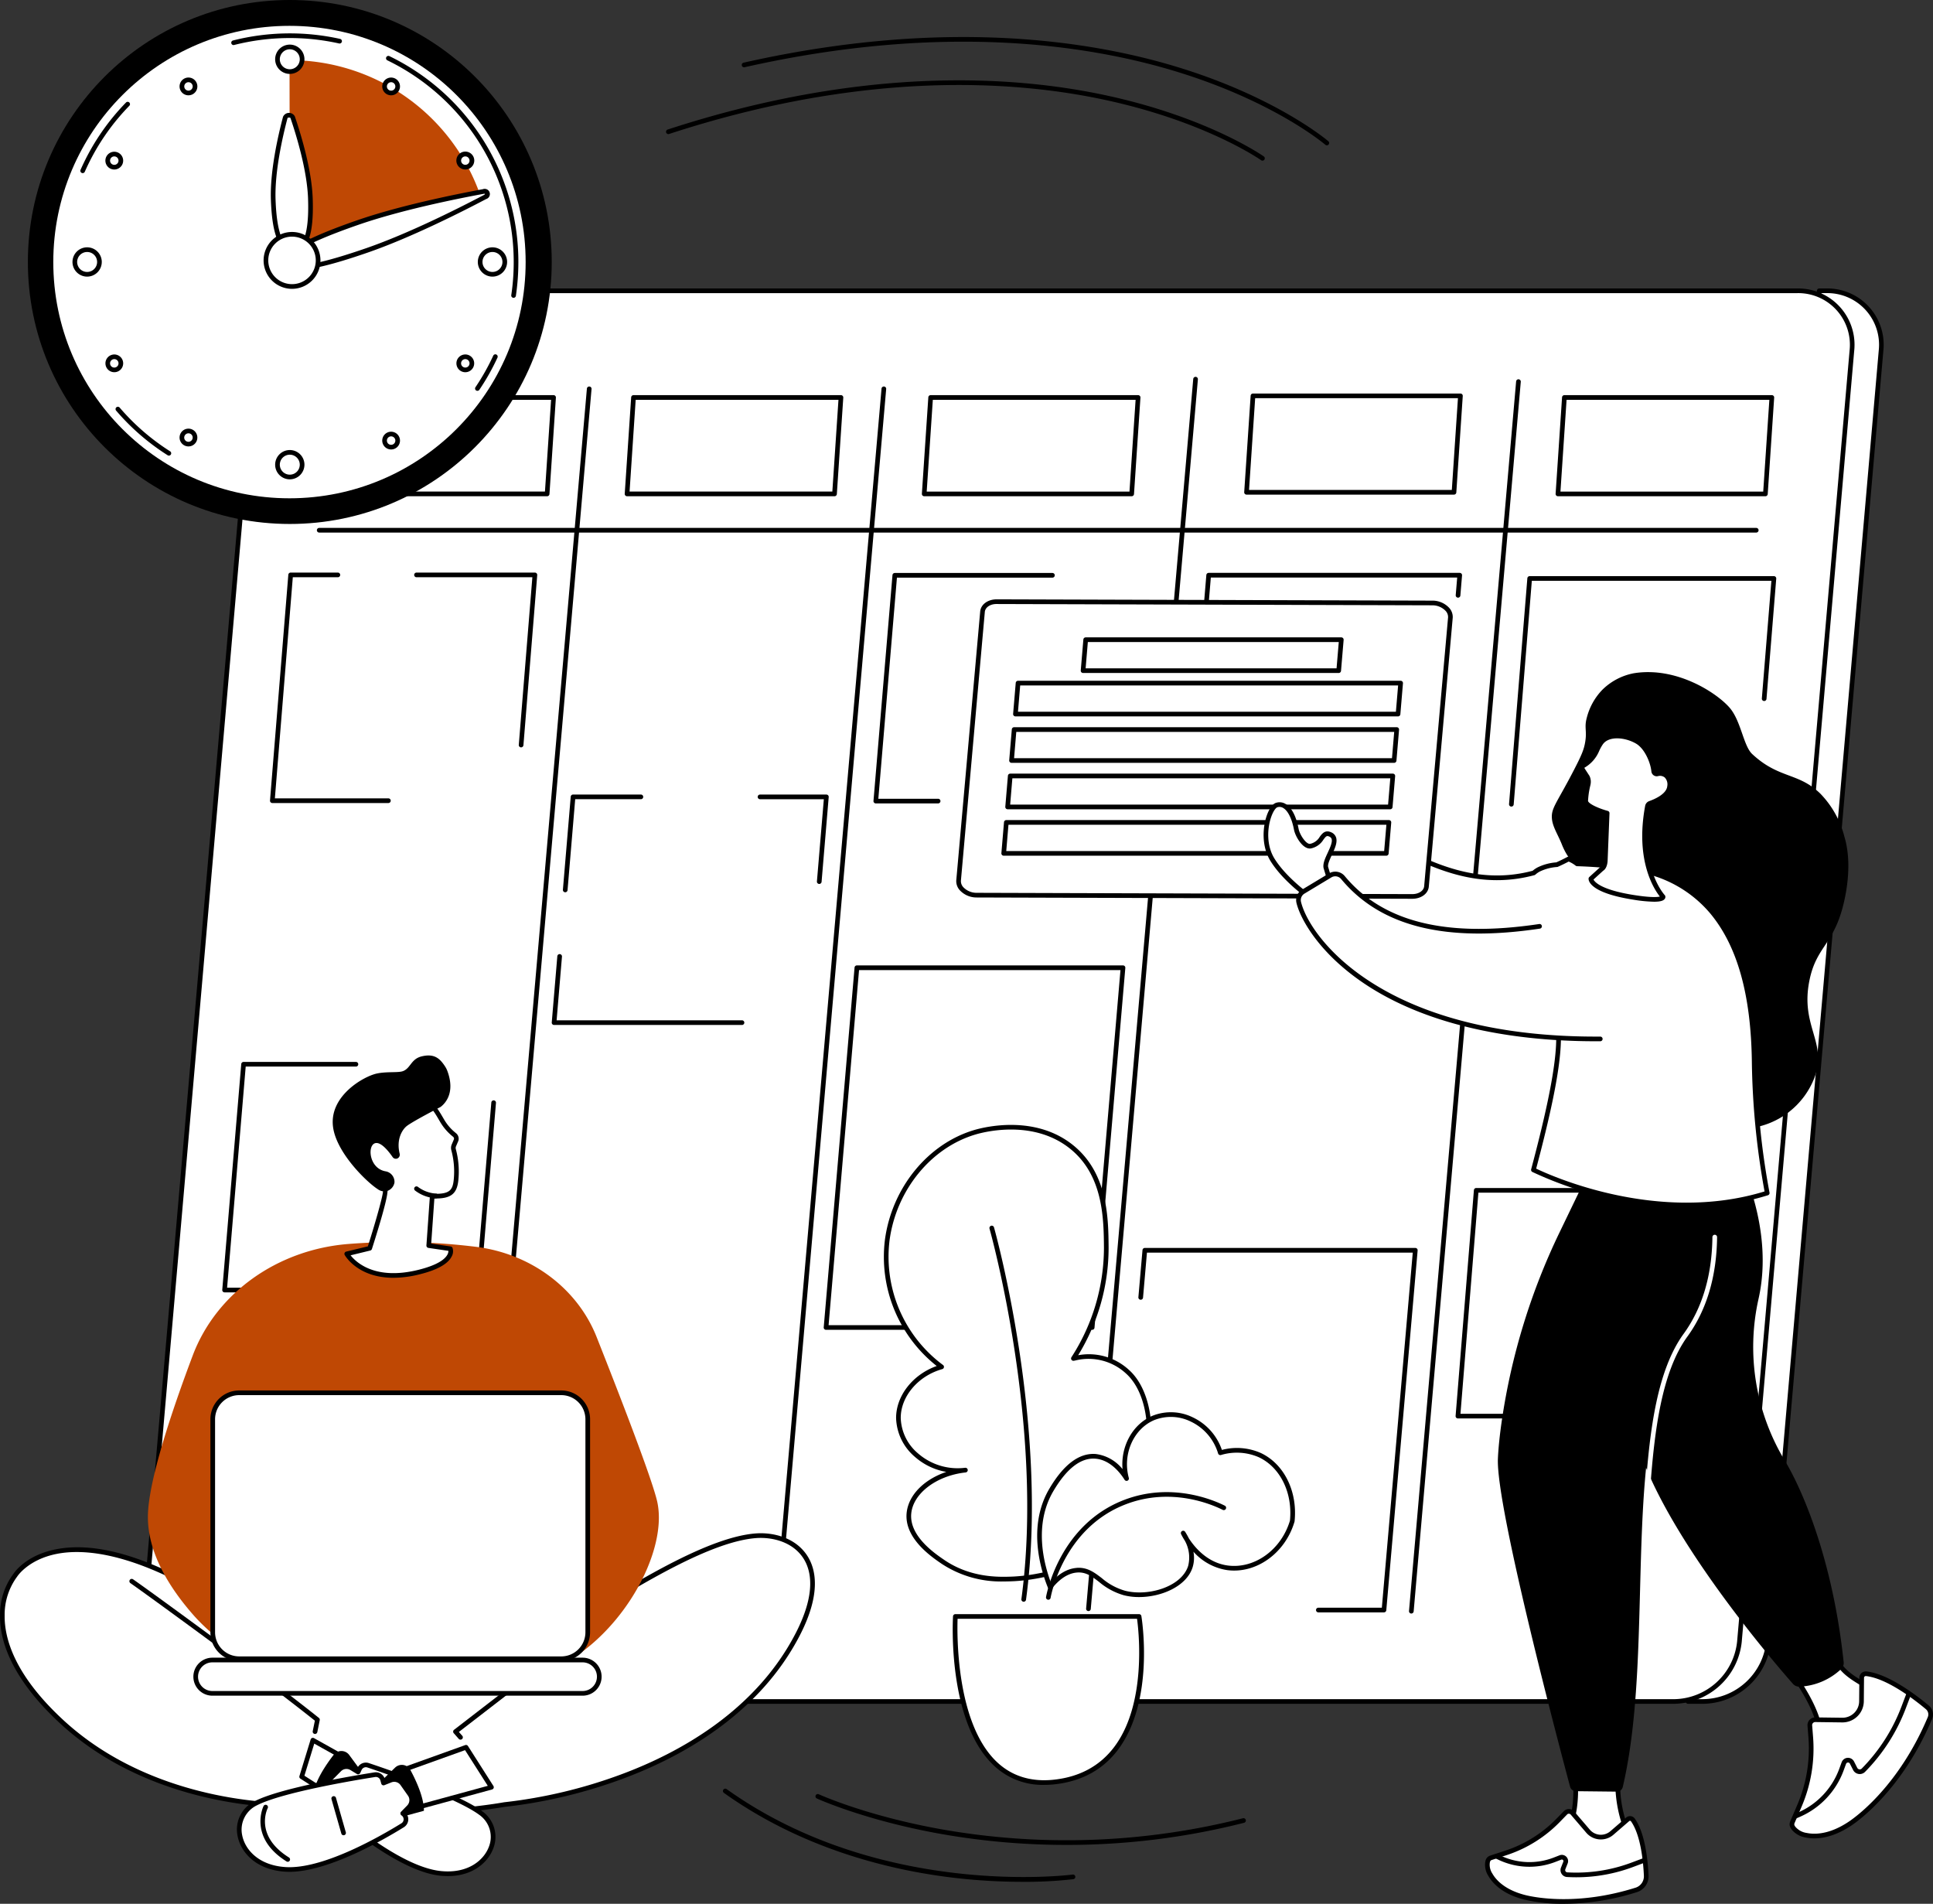 <svg xmlns="http://www.w3.org/2000/svg" width="512.686" height="504.836" viewBox="0 0 512.686 504.836">
  <rect x="0" y="0" width="512.686" height="504.836" fill="#333333" stroke="none"/>
  <g id="Illustration" transform="translate(-320.78 -335)">
    <g id="Set_up_daily_schedule_1_" transform="translate(320.779 335)">
      <g id="Group_870" data-name="Group 870" transform="translate(176.629 9.819)">
        <g id="Group_866" data-name="Group 866" transform="translate(15.12 464.493)">
          <g id="Group_864" data-name="Group 864" transform="translate(24.539 1.421)">
            <path id="Path_799" data-name="Path 799" d="M1171.428,2072.994a190.776,190.776,0,0,1-33.606-2.96c-20.089-3.608-32.527-9.3-32.652-9.354a.617.617,0,0,1,.519-1.12c.121.055,12.45,5.688,32.4,9.266a190.544,190.544,0,0,0,80.1-2.9.619.619,0,1,1,.306,1.2A190.489,190.489,0,0,1,1171.428,2072.994Z" transform="translate(-1104.812 -2059.502)"/>
          </g>
          <g id="Group_865" data-name="Group 865">
            <path id="Path_800" data-name="Path 800" d="M1095.244,2079.049a155.607,155.607,0,0,1-17.131-.952c-16.367-1.818-40.409-7.216-61.993-22.624a.619.619,0,1,1,.72-1.007c40.886,29.184,91.276,22.729,91.781,22.66a.618.618,0,1,1,.166,1.225A111.849,111.849,0,0,1,1095.244,2079.049Z" transform="translate(-1015.861 -2054.351)"/>
          </g>
        </g>
        <g id="Group_869" data-name="Group 869">
          <g id="Group_867" data-name="Group 867" transform="translate(0 11.486)">
            <path id="Path_801" data-name="Path 801" d="M1119.265,433.526a.6.6,0,0,1-.359-.116c-.141-.1-14.326-10.044-40.66-15.838-24.307-5.346-64.227-8.144-116.386,8.888a.619.619,0,0,1-.386-1.175c52.459-17.129,92.639-14.3,117.108-8.9,26.552,5.851,40.895,15.92,41.035,16.02a.621.621,0,0,1,.146.863A.6.6,0,0,1,1119.265,433.526Z" transform="translate(-961.05 -412.229)"/>
          </g>
          <g id="Group_868" data-name="Group 868" transform="translate(20.107)">
            <path id="Path_802" data-name="Path 802" d="M1189.109,399.307a.606.606,0,0,1-.4-.152c-.127-.11-12.952-11.051-38.235-19.01C1127.13,372.8,1088.1,366.57,1034.69,378.6a.618.618,0,0,1-.273-1.206c53.719-12.1,93-5.81,116.5,1.6,25.5,8.039,38.47,19.12,38.6,19.231a.619.619,0,0,1-.406,1.087Z" transform="translate(-1033.936 -370.592)"/>
          </g>
        </g>
      </g>
      <g id="Group_919" data-name="Group 919" transform="translate(37.085 76.495)">
        <g id="Group_873" data-name="Group 873" transform="translate(410.013 0)">
          <g id="Group_871" data-name="Group 871" transform="translate(0.62 0.618)">
            <path id="Path_803" data-name="Path 803" d="M1980.437,614.53h-1.9L1943.73,988.608h4.113a17.661,17.661,0,0,0,17.253-15.871l29.829-342.34A14.314,14.314,0,0,0,1980.437,614.53Z" transform="translate(-1943.73 -614.53)" fill="#fff"/>
          </g>
          <g id="Group_872" data-name="Group 872">
            <path id="Path_804" data-name="Path 804" d="M1946.216,987.6H1942.1a.62.62,0,0,1-.618-.676l34.806-374.078a.618.618,0,0,1,.615-.56h1.9a14.935,14.935,0,0,1,15.1,16.541l-29.829,342.34A18.3,18.3,0,0,1,1946.216,987.6Zm-3.435-1.236h3.435a17.052,17.052,0,0,0,16.637-15.3l29.83-342.34a13.7,13.7,0,0,0-13.871-15.2h-1.338Z" transform="translate(-1941.483 -612.29)"/>
          </g>
        </g>
        <g id="Group_876" data-name="Group 876">
          <g id="Group_874" data-name="Group 874" transform="translate(0.617 0.618)">
            <path id="Path_805" data-name="Path 805" d="M896.433,614.53H504.592A17.661,17.661,0,0,0,487.339,630.4L457.509,972.737A14.316,14.316,0,0,0,472,988.608H863.839a17.662,17.662,0,0,0,17.253-15.871L910.921,630.4A14.315,14.315,0,0,0,896.433,614.53Z" transform="translate(-457.448 -614.53)" fill="#fff"/>
          </g>
          <g id="Group_875" data-name="Group 875">
            <path id="Path_806" data-name="Path 806" d="M862.219,987.6H470.377a14.935,14.935,0,0,1-15.1-16.541L485.1,628.723a18.31,18.31,0,0,1,17.868-16.433H894.812a14.936,14.936,0,0,1,15.1,16.544l-29.829,342.34A18.309,18.309,0,0,1,862.219,987.6ZM502.971,613.526a17.052,17.052,0,0,0-16.638,15.305l-29.827,342.34a13.7,13.7,0,0,0,13.873,15.2H862.221a17.052,17.052,0,0,0,16.638-15.305l29.83-342.34a13.7,13.7,0,0,0-13.873-15.2Z" transform="translate(-455.21 -612.29)"/>
          </g>
        </g>
        <g id="Group_883" data-name="Group 883" transform="translate(46.961 23.415)">
          <g id="Group_877" data-name="Group 877" transform="translate(0 40.078)">
            <path id="Path_807" data-name="Path 807" d="M1007.2,843.686H626.058a.618.618,0,0,1,0-1.236H1007.2a.618.618,0,0,1,0,1.236Z" transform="translate(-625.44 -842.45)"/>
          </g>
          <g id="Group_882" data-name="Group 882" transform="translate(43.201)">
            <g id="Group_878" data-name="Group 878" transform="translate(78.145 2.588)">
              <path id="Path_808" data-name="Path 808" d="M1065.932,1033.857a.4.4,0,0,1-.055,0,.619.619,0,0,1-.563-.67l28.412-326.069a.619.619,0,1,1,1.233.108l-28.411,326.069A.618.618,0,0,1,1065.932,1033.857Z" transform="translate(-1065.311 -706.549)"/>
            </g>
            <g id="Group_879" data-name="Group 879" transform="translate(160.822)">
              <path id="Path_809" data-name="Path 809" d="M1365.631,1024.477a.378.378,0,0,1-.055,0,.619.619,0,0,1-.563-.67l28.412-326.069a.619.619,0,0,1,1.233.108l-28.412,326.069A.618.618,0,0,1,1365.631,1024.477Z" transform="translate(-1365.011 -697.169)"/>
            </g>
            <g id="Group_880" data-name="Group 880" transform="translate(0 2.59)">
              <path id="Path_810" data-name="Path 810" d="M782.661,1033.865a.384.384,0,0,1-.055,0,.619.619,0,0,1-.563-.67l28.412-326.066a.619.619,0,1,1,1.233.108L783.277,1033.3A.618.618,0,0,1,782.661,1033.865Z" transform="translate(-782.041 -706.56)"/>
            </g>
            <g id="Group_881" data-name="Group 881" transform="translate(246.462 0.648)">
              <path id="Path_811" data-name="Path 811" d="M1676.071,1026.827a.363.363,0,0,1-.055,0,.619.619,0,0,1-.563-.67l28.412-326.069a.619.619,0,0,1,1.233.108l-28.412,326.069A.618.618,0,0,1,1676.071,1026.827Z" transform="translate(-1675.451 -699.519)"/>
            </g>
          </g>
        </g>
        <g id="Group_884" data-name="Group 884" transform="translate(128.611 28.287)">
          <path id="Path_812" data-name="Path 812" d="M977.056,741.639H922.034a.618.618,0,0,1-.618-.659l1.708-25.573a.619.619,0,0,1,.618-.577h55.022a.618.618,0,0,1,.618.659l-1.708,25.573A.618.618,0,0,1,977.056,741.639ZM922.7,740.4H976.48l1.625-24.334H924.321Z" transform="translate(-921.415 -714.83)"/>
        </g>
        <g id="Group_885" data-name="Group 885" transform="translate(207.423 28.287)">
          <path id="Path_813" data-name="Path 813" d="M1262.746,741.639h-55.021a.619.619,0,0,1-.618-.659l1.708-25.573a.619.619,0,0,1,.618-.577h55.024a.618.618,0,0,1,.618.659l-1.708,25.573A.623.623,0,0,1,1262.746,741.639Zm-54.362-1.236h53.783l1.625-24.334h-53.783Z" transform="translate(-1207.105 -714.83)"/>
        </g>
        <g id="Group_886" data-name="Group 886" transform="translate(52.389 28.287)">
          <path id="Path_814" data-name="Path 814" d="M700.756,741.639H645.734a.618.618,0,0,1-.618-.659l1.708-25.573a.619.619,0,0,1,.618-.577h55.022a.618.618,0,0,1,.618.659l-1.708,25.573A.619.619,0,0,1,700.756,741.639ZM646.4,740.4H700.18l1.625-24.334H648.021Z" transform="translate(-645.115 -714.83)"/>
        </g>
        <g id="Group_887" data-name="Group 887" transform="translate(375.509 28.287)">
          <path id="Path_815" data-name="Path 815" d="M1872.046,741.639h-55.022a.618.618,0,0,1-.618-.659l1.708-25.573a.618.618,0,0,1,.618-.577h55.022a.618.618,0,0,1,.618.659l-1.708,25.573A.619.619,0,0,1,1872.046,741.639Zm-54.359-1.236h53.783l1.625-24.334h-53.783Z" transform="translate(-1816.405 -714.83)"/>
        </g>
        <g id="Group_888" data-name="Group 888" transform="translate(292.914 27.857)">
          <path id="Path_816" data-name="Path 816" d="M1572.646,740.079h-55.022a.618.618,0,0,1-.618-.659l1.708-25.573a.618.618,0,0,1,.618-.577h55.021a.619.619,0,0,1,.618.659l-1.708,25.573A.62.62,0,0,1,1572.646,740.079Zm-54.359-1.236h53.783l1.625-24.334h-53.783Z" transform="translate(-1517.005 -713.27)"/>
        </g>
        <g id="Group_889" data-name="Group 889" transform="translate(258.242 255.05)">
          <path id="Path_817" data-name="Path 817" d="M1463.064,1632.227H1391.32l8.312-95.4h71.745Z" transform="translate(-1391.32 -1536.83)" fill="#fff"/>
        </g>
        <g id="Group_890" data-name="Group 890" transform="translate(181.388 179.507)">
          <path id="Path_818" data-name="Path 818" d="M1183.934,1359.626h-70.586a.609.609,0,0,1-.455-.2.615.615,0,0,1-.16-.472l8.177-95.4a.618.618,0,0,1,.615-.565h70.586a.609.609,0,0,1,.455.2.615.615,0,0,1,.16.472l-8.177,95.4A.615.615,0,0,1,1183.934,1359.626Zm-69.91-1.236h69.345l8.072-94.161H1122.1Z" transform="translate(-1112.73 -1262.99)"/>
        </g>
        <g id="Group_892" data-name="Group 892" transform="translate(35.151 75.957)">
          <g id="Group_891" data-name="Group 891">
            <path id="Path_819" data-name="Path 819" d="M647.409,947.5H582.63l4.855-59.871h64.779Z" transform="translate(-582.63 -887.63)" fill="#fff"/>
          </g>
        </g>
        <g id="Group_894" data-name="Group 894" transform="translate(363.154 76.28)">
          <g id="Group_893" data-name="Group 893">
            <path id="Path_820" data-name="Path 820" d="M1772.24,949.91a.3.3,0,0,1-.05,0,.618.618,0,0,1-.565-.668l4.855-59.871a.618.618,0,0,1,.615-.568h64.779a.619.619,0,0,1,.618.668l-2.582,31.852a.619.619,0,1,1-1.233-.1l2.53-31.184h-63.54l-4.808,59.3A.622.622,0,0,1,1772.24,949.91Z" transform="translate(-1771.622 -888.8)"/>
          </g>
        </g>
        <g id="Group_896" data-name="Group 896" transform="translate(348.981 238.534)">
          <g id="Group_895" data-name="Group 895">
            <path id="Path_821" data-name="Path 821" d="M1785.642,1538.067h-64.779a.619.619,0,0,1-.618-.668l4.855-59.871a.619.619,0,0,1,.615-.568h64.779a.619.619,0,0,1,.618.667l-4.855,59.871A.617.617,0,0,1,1785.642,1538.067Zm-64.109-1.239h63.54l4.756-58.633h-63.54Z" transform="translate(-1720.243 -1476.96)"/>
          </g>
        </g>
        <g id="Group_898" data-name="Group 898" transform="translate(277.879 75.414)">
          <g id="Group_897" data-name="Group 897">
            <path id="Path_822" data-name="Path 822" d="M1463.122,946.77a.354.354,0,0,1-.052,0,.62.62,0,0,1-.565-.668l4.99-59.871a.62.62,0,0,1,.615-.568H1534.7a.615.615,0,0,1,.455.2.623.623,0,0,1,.16.469l-.447,5.36a.619.619,0,0,1-1.233-.1l.392-4.69h-65.342l-4.944,59.3A.615.615,0,0,1,1463.122,946.77Z" transform="translate(-1462.502 -885.66)"/>
          </g>
        </g>
        <g id="Group_901" data-name="Group 901" transform="translate(195.203 76.065)">
          <g id="Group_900" data-name="Group 900">
            <g id="Group_899" data-name="Group 899">
              <path id="Path_823" data-name="Path 823" d="M1230,947.889H1162.81l5.035-59.869h67.187Z" transform="translate(-1162.81 -888.02)" fill="#fff"/>
            </g>
          </g>
        </g>
        <g id="Group_903" data-name="Group 903" transform="translate(21.862 205.099)">
          <g id="Group_902" data-name="Group 902">
            <path id="Path_824" data-name="Path 824" d="M602.265,1416.867H535.078a.615.615,0,0,1-.615-.67l5.037-59.871a.618.618,0,0,1,.615-.565h29.8a.618.618,0,0,1,0,1.236H540.681l-4.932,58.633h65.946l4.13-49.085a.619.619,0,1,1,1.233.1l-4.177,49.651A.619.619,0,0,1,602.265,1416.867Z" transform="translate(-534.46 -1355.76)"/>
          </g>
        </g>
        <g id="Group_906" data-name="Group 906" transform="translate(109.872 134.813)">
          <g id="Group_905" data-name="Group 905">
            <g id="Group_904" data-name="Group 904">
              <path id="Path_825" data-name="Path 825" d="M920.677,1160.851H853.49l5.035-59.871h67.187Z" transform="translate(-853.49 -1100.98)" fill="#fff"/>
            </g>
          </g>
        </g>
        <g id="Group_907" data-name="Group 907" transform="translate(264.846 254.429)">
          <path id="Path_826" data-name="Path 826" d="M1480.4,1631.216h-17.407a.618.618,0,1,1,0-1.236h16.842l8.2-94.162h-70.5l-1.04,11.945a.619.619,0,0,1-1.233-.108l1.09-12.511a.618.618,0,0,1,.615-.566h71.745a.608.608,0,0,1,.455.2.629.629,0,0,1,.16.472l-8.312,95.4A.616.616,0,0,1,1480.4,1631.216Z" transform="translate(-1415.261 -1534.58)"/>
        </g>
        <g id="Group_910" data-name="Group 910" transform="translate(34.531 75.339)">
          <g id="Group_908" data-name="Group 908" transform="translate(38.234)">
            <path id="Path_827" data-name="Path 827" d="M747.345,931.736a.3.3,0,0,1-.05,0,.619.619,0,0,1-.566-.668l3.6-44.439H719.6a.618.618,0,1,1,0-1.236H751a.619.619,0,0,1,.618.668l-3.658,45.11A.625.625,0,0,1,747.345,931.736Z" transform="translate(-718.98 -885.39)"/>
          </g>
          <g id="Group_909" data-name="Group 909">
            <path id="Path_828" data-name="Path 828" d="M611.781,946.5H581a.619.619,0,0,1-.618-.668l4.858-59.871a.619.619,0,0,1,.615-.568h12.524a.618.618,0,1,1,0,1.236H586.429l-4.756,58.633h30.108a.619.619,0,0,1,0,1.239Z" transform="translate(-580.383 -885.39)"/>
          </g>
        </g>
        <g id="Group_913" data-name="Group 913" transform="translate(194.585 75.444)">
          <g id="Group_912" data-name="Group 912">
            <g id="Group_911" data-name="Group 911">
              <path id="Path_829" data-name="Path 829" d="M1177.715,946.877h-16.527a.615.615,0,0,1-.615-.67l5.037-59.871a.618.618,0,0,1,.615-.566h41.81a.618.618,0,1,1,0,1.236h-41.242l-4.932,58.633h15.854a.619.619,0,0,1,0,1.239Z" transform="translate(-1160.57 -885.77)"/>
            </g>
          </g>
        </g>
        <g id="Group_918" data-name="Group 918" transform="translate(109.254 134.195)">
          <g id="Group_917" data-name="Group 917">
            <g id="Group_914" data-name="Group 914" transform="translate(2.958 0)">
              <path id="Path_830" data-name="Path 830" d="M862.592,1124.655a.328.328,0,0,1-.052,0,.62.62,0,0,1-.566-.668l2.075-24.679a.618.618,0,0,1,.615-.565h17.995a.618.618,0,1,1,0,1.236H865.235l-2.028,24.114A.618.618,0,0,1,862.592,1124.655Z" transform="translate(-861.972 -1098.74)"/>
            </g>
            <g id="Group_915" data-name="Group 915" transform="translate(0 42.316)">
              <path id="Path_831" data-name="Path 831" d="M901.706,1270.923H851.868a.615.615,0,0,1-.615-.671l1.476-17.553a.614.614,0,0,1,.668-.566.62.62,0,0,1,.565.668l-1.421,16.883h49.165a.619.619,0,0,1,0,1.239Z" transform="translate(-851.25 -1252.131)"/>
            </g>
            <g id="Group_916" data-name="Group 916" transform="translate(54.624)">
              <path id="Path_832" data-name="Path 832" d="M1065.586,1122.451a.316.316,0,0,1-.052,0,.62.62,0,0,1-.565-.667l1.834-21.8h-16.924a.618.618,0,1,1,0-1.236h17.6a.615.615,0,0,1,.615.67l-1.89,22.475A.618.618,0,0,1,1065.586,1122.451Z" transform="translate(-1049.26 -1098.74)"/>
            </g>
          </g>
        </g>
      </g>
      <g id="Group_976" data-name="Group 976" transform="translate(7.393 0)">
        <g id="Group_920" data-name="Group 920">
          <circle id="Ellipse_39" data-name="Ellipse 39" cx="69.472" cy="69.472" r="69.472"/>
        </g>
        <g id="Group_921" data-name="Group 921" transform="translate(6.742 6.853)">
          <circle id="Ellipse_40" data-name="Ellipse 40" cx="62.641" cy="62.641" r="62.641" fill="#fff"/>
        </g>
        <g id="Group_922" data-name="Group 922" transform="translate(118.612 93.948)">
          <path id="Path_833" data-name="Path 833" d="M778.158,685.244a.616.616,0,0,1-.51-.963,59.11,59.11,0,0,0,4.715-8.367.618.618,0,0,1,1.123.516,60.922,60.922,0,0,1-4.814,8.544A.619.619,0,0,1,778.158,685.244Z" transform="translate(-777.541 -675.554)"/>
        </g>
        <g id="Group_923" data-name="Group 923" transform="translate(95.002 14.824)">
          <path id="Path_834" data-name="Path 834" d="M725.778,452.887c-.03,0-.061,0-.091-.005a.62.62,0,0,1-.521-.7A59.476,59.476,0,0,0,692.3,389.912a.619.619,0,1,1,.541-1.115,60.631,60.631,0,0,1,34.208,54.58,61.658,61.658,0,0,1-.659,8.979A.624.624,0,0,1,725.778,452.887Z" transform="translate(-691.956 -388.736)"/>
        </g>
        <g id="Group_924" data-name="Group 924" transform="translate(53.943 8.852)">
          <path id="Path_835" data-name="Path 835" d="M543.737,370.186a.619.619,0,0,1-.152-1.219A61.369,61.369,0,0,1,572,368.555a.619.619,0,0,1-.27,1.208,60.173,60.173,0,0,0-27.841.4A.607.607,0,0,1,543.737,370.186Z" transform="translate(-543.119 -367.087)"/>
        </g>
        <g id="Group_925" data-name="Group 925" transform="translate(13.92 26.999)">
          <path id="Path_836" data-name="Path 836" d="M398.658,451.778a.609.609,0,0,1-.248-.052.62.62,0,0,1-.317-.817,60.57,60.57,0,0,1,12.053-17.851.618.618,0,1,1,.886.863,59.279,59.279,0,0,0-11.81,17.487A.611.611,0,0,1,398.658,451.778Z" transform="translate(-398.04 -432.87)"/>
        </g>
        <g id="Group_926" data-name="Group 926" transform="translate(23.241 107.843)">
          <path id="Path_837" data-name="Path 837" d="M445.987,738.9a.607.607,0,0,1-.331-.1,60.84,60.84,0,0,1-13.683-11.857.618.618,0,0,1,.941-.8,59.617,59.617,0,0,0,13.4,11.614.62.62,0,0,1-.331,1.142Z" transform="translate(-431.825 -725.922)"/>
        </g>
        <g id="Group_927" data-name="Group 927" transform="translate(69.4 15.953)">
          <path id="Path_838" data-name="Path 838" d="M649.521,428.022a53.538,53.538,0,0,0-50.3-35.192h-.072l.072,52.489Z" transform="translate(-599.15 -392.83)" fill="#bf4804"/>
        </g>
        <g id="Group_940" data-name="Group 940" transform="translate(11.789 11.832)">
          <g id="Group_930" data-name="Group 930" transform="translate(53.798)">
            <g id="Group_928" data-name="Group 928" transform="translate(0.618 0.618)">
              <circle id="Ellipse_41" data-name="Ellipse 41" cx="3.266" cy="3.266" r="3.266" fill="#fff"/>
            </g>
            <g id="Group_929" data-name="Group 929">
              <path id="Path_839" data-name="Path 839" d="M589.214,385.658a3.884,3.884,0,1,1,3.884-3.884A3.89,3.89,0,0,1,589.214,385.658Zm0-6.53a2.647,2.647,0,1,0,2.646,2.648A2.651,2.651,0,0,0,589.214,379.129Z" transform="translate(-585.33 -377.89)"/>
            </g>
          </g>
          <g id="Group_933" data-name="Group 933" transform="translate(53.798 107.508)">
            <g id="Group_931" data-name="Group 931" transform="translate(0.618 0.618)">
              <circle id="Ellipse_42" data-name="Ellipse 42" cx="3.266" cy="3.266" r="3.266" fill="#fff"/>
            </g>
            <g id="Group_932" data-name="Group 932">
              <path id="Path_840" data-name="Path 840" d="M589.214,775.368a3.884,3.884,0,1,1,3.884-3.884A3.89,3.89,0,0,1,589.214,775.368Zm0-6.533a2.646,2.646,0,1,0,2.646,2.646A2.65,2.65,0,0,0,589.214,768.836Z" transform="translate(-585.33 -767.6)"/>
            </g>
          </g>
          <g id="Group_936" data-name="Group 936" transform="translate(0 53.699)">
            <g id="Group_934" data-name="Group 934" transform="translate(0 0)">
              <circle id="Ellipse_43" data-name="Ellipse 43" cx="3.266" cy="3.266" r="3.266" transform="matrix(0.231, -0.973, 0.973, 0.231, 0, 6.356)" fill="#fff"/>
            </g>
            <g id="Group_935" data-name="Group 935" transform="translate(0.045 0.053)">
              <path id="Path_841" data-name="Path 841" d="M394.364,580.508a3.884,3.884,0,1,1,3.884-3.884A3.89,3.89,0,0,1,394.364,580.508Zm0-6.53a2.646,2.646,0,1,0,2.646,2.646A2.648,2.648,0,0,0,394.364,573.979Z" transform="translate(-390.48 -572.74)"/>
            </g>
          </g>
          <g id="Group_939" data-name="Group 939" transform="translate(107.504 53.697)">
            <g id="Group_937" data-name="Group 937" transform="translate(0 0)">
              <circle id="Ellipse_44" data-name="Ellipse 44" cx="3.266" cy="3.266" r="3.266" transform="matrix(0.231, -0.973, 0.973, 0.231, 0, 6.356)" fill="#fff"/>
            </g>
            <g id="Group_938" data-name="Group 938" transform="translate(0.047 0.055)">
              <path id="Path_842" data-name="Path 842" d="M784.064,580.508a3.884,3.884,0,1,1,3.884-3.884A3.89,3.89,0,0,1,784.064,580.508Zm0-6.53a2.646,2.646,0,1,0,2.646,2.646A2.648,2.648,0,0,0,784.064,573.979Z" transform="translate(-780.18 -572.74)"/>
            </g>
          </g>
        </g>
        <g id="Group_950" data-name="Group 950" transform="translate(20.565 20.56)">
          <g id="Group_943" data-name="Group 943" transform="translate(19.675)">
            <g id="Group_941" data-name="Group 941" transform="translate(0.618 0.62)">
              <path id="Path_843" data-name="Path 843" d="M498.927,412.646a1.737,1.737,0,1,1-2.372-.637A1.735,1.735,0,0,1,498.927,412.646Z" transform="translate(-495.684 -411.776)" fill="#fff"/>
            </g>
            <g id="Group_942" data-name="Group 942">
              <path id="Path_844" data-name="Path 844" d="M495.806,414.245a2.356,2.356,0,0,1-1.181-4.4,2.359,2.359,0,0,1,3.219.863h0a2.355,2.355,0,0,1-2.039,3.534Zm-.006-3.476a1.086,1.086,0,0,0-.557.152,1.116,1.116,0,1,0,.85-.113A1.2,1.2,0,0,0,495.8,410.769Z" transform="translate(-493.446 -409.53)"/>
            </g>
          </g>
          <g id="Group_946" data-name="Group 946" transform="translate(0 73.43)">
            <g id="Group_944" data-name="Group 944" transform="translate(0.617 0.619)">
              <path id="Path_845" data-name="Path 845" d="M425.23,678.188a1.737,1.737,0,1,1-.637,2.372A1.735,1.735,0,0,1,425.23,678.188Z" transform="translate(-424.361 -677.954)" fill="#fff"/>
            </g>
            <g id="Group_945" data-name="Group 945">
              <path id="Path_846" data-name="Path 846" d="M424.486,680.422a2.352,2.352,0,1,1,1.175-.314A2.357,2.357,0,0,1,424.486,680.422Zm-.005-3.473a1.134,1.134,0,0,0-.557.149,1.121,1.121,0,1,0,.557-.149Z" transform="translate(-422.126 -675.71)"/>
            </g>
          </g>
          <g id="Group_949" data-name="Group 949" transform="translate(93.099 19.678)">
            <g id="Group_947" data-name="Group 947" transform="translate(0.621 0.616)">
              <path id="Path_847" data-name="Path 847" d="M762.726,483.328a1.737,1.737,0,1,1-.637,2.372A1.735,1.735,0,0,1,762.726,483.328Z" transform="translate(-761.856 -483.094)" fill="#fff"/>
            </g>
            <g id="Group_948" data-name="Group 948">
              <path id="Path_848" data-name="Path 848" d="M761.968,485.572a2.479,2.479,0,0,1-.615-.08,2.376,2.376,0,1,1,.615.08Zm-.006-3.476a1.086,1.086,0,0,0-.557.152h0a1.114,1.114,0,1,0,.847-.113A1.146,1.146,0,0,0,761.962,482.1Zm-.866-.383h0Z" transform="translate(-759.605 -480.86)"/>
            </g>
          </g>
        </g>
        <g id="Group_966" data-name="Group 966" transform="translate(20.563 20.562)">
          <g id="Group_953" data-name="Group 953" transform="translate(0 19.677)">
            <g id="Group_951" data-name="Group 951" transform="translate(0.621 0.617)">
              <path id="Path_849" data-name="Path 849" d="M426.975,483.332a1.737,1.737,0,1,1-2.372.637A1.74,1.74,0,0,1,426.975,483.332Z" transform="translate(-424.371 -483.101)" fill="#fff"/>
            </g>
            <g id="Group_952" data-name="Group 952">
              <path id="Path_850" data-name="Path 850" d="M424.473,485.574a2.356,2.356,0,1,1,1.181-4.395,2.355,2.355,0,0,1-1.181,4.395Zm.006-3.476a1.121,1.121,0,0,0-.971.56,1.12,1.12,0,0,0,.411,1.528,1.119,1.119,0,0,0,1.528-.411,1.12,1.12,0,0,0-.411-1.528h0A1.126,1.126,0,0,0,424.479,482.1Z" transform="translate(-422.12 -480.863)"/>
            </g>
          </g>
          <g id="Group_956" data-name="Group 956" transform="translate(93.101 73.43)">
            <g id="Group_954" data-name="Group 954" transform="translate(0.625 0.618)">
              <path id="Path_851" data-name="Path 851" d="M764.475,678.188a1.737,1.737,0,1,1-2.372.637A1.74,1.74,0,0,1,764.475,678.188Z" transform="translate(-761.871 -677.954)" fill="#fff"/>
            </g>
            <g id="Group_955" data-name="Group 955">
              <path id="Path_852" data-name="Path 852" d="M761.959,680.428a2.356,2.356,0,1,1,.61-.08A2.39,2.39,0,0,1,761.959,680.428Zm.006-3.479a1.184,1.184,0,0,0-.292.039,1.1,1.1,0,0,0-.679.521,1.116,1.116,0,0,0-.113.85,1.1,1.1,0,0,0,.521.679,1.115,1.115,0,0,0,.85.113,1.1,1.1,0,0,0,.679-.521,1.116,1.116,0,0,0,.113-.85,1.124,1.124,0,0,0-1.079-.83Z" transform="translate(-759.605 -675.715)"/>
            </g>
          </g>
          <g id="Group_959" data-name="Group 959" transform="translate(19.675 93.105)">
            <g id="Group_957" data-name="Group 957" transform="translate(0.619 0.617)">
              <path id="Path_853" data-name="Path 853" d="M495.918,750.14a1.737,1.737,0,1,1,.637,2.372A1.74,1.74,0,0,1,495.918,750.14Z" transform="translate(-495.684 -749.271)" fill="#fff"/>
            </g>
            <g id="Group_958" data-name="Group 958">
              <path id="Path_854" data-name="Path 854" d="M495.793,751.744a2.355,2.355,0,0,1-2.039-3.534h0a2.358,2.358,0,0,1,3.219-.861,2.359,2.359,0,0,1,.863,3.219A2.36,2.36,0,0,1,495.793,751.744Zm-.966-2.916a1.119,1.119,0,1,0,1.939,1.117,1.12,1.12,0,0,0-.411-1.528A1.125,1.125,0,0,0,494.828,748.828Z" transform="translate(-493.44 -747.033)"/>
            </g>
          </g>
          <g id="Group_962" data-name="Group 962" transform="translate(73.426)">
            <g id="Group_960" data-name="Group 960" transform="translate(0.621 0.62)">
              <path id="Path_855" data-name="Path 855" d="M690.768,412.65a1.737,1.737,0,1,1,.637,2.372A1.74,1.74,0,0,1,690.768,412.65Z" transform="translate(-690.534 -411.781)" fill="#fff"/>
            </g>
            <g id="Group_961" data-name="Group 961">
              <path id="Path_856" data-name="Path 856" d="M690.639,414.248a2.362,2.362,0,0,1-1.175-.315,2.354,2.354,0,1,1,1.175.315Zm.005-3.476a1.182,1.182,0,0,0-.292.039,1.1,1.1,0,0,0-.679.521,1.116,1.116,0,0,0-.113.85,1.1,1.1,0,0,0,.521.679,1.118,1.118,0,1,0,1.117-1.937A1.061,1.061,0,0,0,690.645,410.772Zm-1.506.251h0Z" transform="translate(-688.285 -409.535)"/>
            </g>
          </g>
          <g id="Group_965" data-name="Group 965" transform="translate(73.426 93.913)">
            <g id="Group_963" data-name="Group 963" transform="translate(0.621 0.62)">
              <path id="Path_857" data-name="Path 857" d="M690.768,753.08a1.737,1.737,0,1,1,.637,2.372A1.74,1.74,0,0,1,690.768,753.08Z" transform="translate(-690.534 -752.211)" fill="#fff"/>
            </g>
            <g id="Group_964" data-name="Group 964">
              <path id="Path_858" data-name="Path 858" d="M690.639,754.678a2.362,2.362,0,0,1-1.175-.315,2.354,2.354,0,1,1,1.175.315Zm.005-3.476a1.185,1.185,0,0,0-.292.039,1.1,1.1,0,0,0-.679.521,1.116,1.116,0,0,0-.113.85,1.1,1.1,0,0,0,.521.679,1.116,1.116,0,0,0,.85.113,1.1,1.1,0,0,0,.679-.521,1.116,1.116,0,0,0,.113-.85,1.125,1.125,0,0,0-1.079-.83Zm-1.506.251h0Z" transform="translate(-688.285 -749.965)"/>
            </g>
          </g>
        </g>
        <g id="Group_969" data-name="Group 969" transform="translate(67.986 50.138)">
          <g id="Group_967" data-name="Group 967" transform="translate(0.629 0.62)">
            <path id="Path_859" data-name="Path 859" d="M617.726,534.6c-15.7,5.443-20.64,5.31-21.344,3.283s3.1-5.186,18.8-10.629c11.225-3.89,25.854-6.858,33.283-8.235,1.134-.21,1.526.913.5,1.451C642.281,523.994,628.951,530.714,617.726,534.6Z" transform="translate(-596.303 -518.997)" fill="#fff"/>
          </g>
          <g id="Group_968" data-name="Group 968">
            <path id="Path_860" data-name="Path 860" d="M597.8,538.156c-2.524,0-3.344-.794-3.655-1.7-.687-1.981.872-5.07,19.178-11.415,11.2-3.881,25.716-6.839,33.374-8.259a1.38,1.38,0,1,1,.9,2.607c-6.891,3.625-20.127,10.282-31.327,14.166C606.3,537.016,600.831,538.156,597.8,538.156Zm49.278-20.166a.9.9,0,0,0-.157.017c-7.622,1.412-22.075,4.356-33.2,8.21-16.955,5.876-18.817,8.687-18.417,9.84s3.6,2.21,20.555-3.666c11.123-3.854,24.3-10.483,31.156-14.091.21-.11.265-.229.259-.257S647.212,517.99,647.083,517.99Z" transform="translate(-594.023 -516.748)"/>
          </g>
        </g>
        <g id="Group_972" data-name="Group 972" transform="translate(64.434 29.936)">
          <g id="Group_970" data-name="Group 970" transform="translate(0.621 0.616)">
            <path id="Path_861" data-name="Path 861" d="M593.275,467.827c.367,10.563-1.735,13.578-4.455,13.672s-5.029-2.767-5.4-13.33c-.262-7.55,1.928-17.04,3.2-21.84.193-.734,1.7-.786,1.948-.069C590.168,450.96,593.013,460.276,593.275,467.827Z" transform="translate(-583.402 -445.749)" fill="#fff"/>
          </g>
          <g id="Group_971" data-name="Group 971">
            <path id="Path_862" data-name="Path 862" d="M587.056,480.5c-1.7,0-3.054-1.015-4.008-3.023-1.087-2.281-1.7-5.848-1.876-10.905-.265-7.586,1.9-17.051,3.219-22.02a1.739,1.739,0,0,1,3.131-.108c1.658,4.864,4.477,14.157,4.739,21.744.176,5.057-.188,8.657-1.112,11.01-.836,2.13-2.163,3.241-3.939,3.3ZM586,444.752h-.033a.568.568,0,0,0-.381.124c-1.3,4.9-3.435,14.226-3.175,21.656.168,4.817.759,8.32,1.754,10.417.761,1.6,1.744,2.356,3,2.315s2.182-.866,2.833-2.519c.85-2.16,1.194-5.7,1.029-10.513-.256-7.426-3.04-16.588-4.673-21.388A.561.561,0,0,0,586,444.752Z" transform="translate(-581.15 -443.515)"/>
          </g>
        </g>
        <g id="Group_975" data-name="Group 975" transform="translate(61.036 60.04)">
          <g id="Group_973" data-name="Group 973" transform="translate(0 0)">
            <circle id="Ellipse_45" data-name="Ellipse 45" cx="6.921" cy="6.921" r="6.921" transform="translate(0 5.19) rotate(-22.02)" fill="#fff"/>
          </g>
          <g id="Group_974" data-name="Group 974" transform="translate(1.486 1.473)">
            <path id="Path_863" data-name="Path 863" d="M581.759,573.059a7.539,7.539,0,1,1,7.539-7.539A7.548,7.548,0,0,1,581.759,573.059Zm0-13.843a6.3,6.3,0,1,0,6.3,6.3A6.311,6.311,0,0,0,581.759,559.216Z" transform="translate(-574.22 -557.98)"/>
          </g>
        </g>
      </g>
      <g id="Group_1016" data-name="Group 1016" transform="translate(0 279.886)">
        <g id="Group_1001" data-name="Group 1001" transform="translate(0 126.692)">
          <g id="Group_979" data-name="Group 979">
            <g id="Group_977" data-name="Group 977" transform="translate(0.615 0.62)">
              <path id="Path_864" data-name="Path 864" d="M338.818,1860.478c-25.647-23.642-12.373-38.889-12.373-38.889s11.457-18.56,51.664,5.7,79.124,15.244,87.924,11.606,39.554-26.5,56.884-27.785c9.641-.714,21.184,6.535,11.059,26.133-20.938,40.528-77.8,45.151-77.8,45.151s-27.565,5.178-55.882.163C400.294,1882.561,364.468,1884.12,338.818,1860.478Z" transform="translate(-323.011 -1811.067)" fill="#fff"/>
            </g>
            <g id="Group_978" data-name="Group 978">
              <path id="Path_865" data-name="Path 865" d="M425.14,1883.725a153.683,153.683,0,0,1-26.505-2.171c-1.812.055-36.85.8-61.849-22.249-13.418-12.367-16.108-22.475-16-28.776a18.016,18.016,0,0,1,3.55-10.938c.334-.516,3.385-4.907,11.128-6.485,10.629-2.166,24.541,1.881,41.352,12.028a110.394,110.394,0,0,0,55.433,16.177c15.628.315,27.427-2.75,31.937-4.612,2.615-1.081,7.4-4.008,12.935-7.4,13.462-8.24,31.9-19.526,44.139-20.433,4.48-.331,10.4,1.024,13.573,5.826,2.315,3.5,3.859,10.022-1.917,21.206-10.908,21.112-31.628,32.356-47.088,38.07a132.542,132.542,0,0,1-31.181,7.412A179.85,179.85,0,0,1,425.14,1883.725Zm-26.461-3.412a.71.71,0,0,1,.108.008c27.874,4.938,55.386-.11,55.662-.16l.063-.008a130.738,130.738,0,0,0,30.916-7.352c15.244-5.639,35.667-16.718,46.387-37.466,5.5-10.651,4.116-16.731,1.984-19.956-2.88-4.356-8.315-5.578-12.45-5.277-11.942.885-30.229,12.08-43.584,20.254-5.813,3.559-10.4,6.37-13.109,7.487-4.6,1.9-16.607,5.029-32.434,4.706a111.638,111.638,0,0,1-56.048-16.356c-20.513-12.381-33.264-13.3-40.348-11.9-7.592,1.506-10.444,5.948-10.472,5.992a.845.845,0,0,1-.058.08,16.991,16.991,0,0,0-3.283,10.273c-.074,6.031,2.571,15.744,15.606,27.758,25.156,23.189,60.674,21.934,61.03,21.92A.115.115,0,0,1,398.679,1880.313Z" transform="translate(-320.779 -1808.819)"/>
            </g>
          </g>
          <g id="Group_988" data-name="Group 988" transform="translate(79.394 54.257)">
            <g id="Group_982" data-name="Group 982">
              <g id="Group_980" data-name="Group 980" transform="translate(0.616 0.616)">
                <path id="Path_866" data-name="Path 866" d="M613.781,2007.73l9.082,5.081-4.533,9.424-7.52-4.814Z" transform="translate(-610.81 -2007.73)" fill="#fff"/>
              </g>
              <g id="Group_981" data-name="Group 981">
                <path id="Path_867" data-name="Path 867" d="M616.714,2021.237a.634.634,0,0,1-.334-.1l-7.517-4.814a.613.613,0,0,1-.257-.7l2.971-9.691a.621.621,0,0,1,.894-.359l9.082,5.081a.617.617,0,0,1,.254.808l-4.535,9.424a.611.611,0,0,1-.389.325A.71.71,0,0,1,616.714,2021.237Zm-6.789-5.7,6.535,4.185,3.981-8.27-7.906-4.422Z" transform="translate(-608.578 -2005.498)"/>
              </g>
            </g>
            <g id="Group_983" data-name="Group 983" transform="translate(3.794 3.491)">
              <path id="Path_868" data-name="Path 868" d="M627.64,2019.16a2.585,2.585,0,0,1,4.124.041l4.408,5.981-5.956,7.672-7.887-3.628C622.871,2025.822,625.632,2021.753,627.64,2019.16Z" transform="translate(-622.33 -2018.154)"/>
            </g>
            <g id="Group_986" data-name="Group 986" transform="translate(6.804 6.563)">
              <g id="Group_984" data-name="Group 984" transform="translate(0.616 0.613)">
                <path id="Path_869" data-name="Path 869" d="M636.244,2035.2l2.408-2.436a2.661,2.661,0,0,1,3.275-.406l1.713,1.038.37-.8a1.861,1.861,0,0,1,2.279-.988c5.492,1.835,23.738,8.122,29.841,12.643,7.219,5.346,2.091,17.247-10.5,16.033-9.978-.963-23.614-12.089-28.842-16.665a1.862,1.862,0,0,1,.483-3.109l.014-.005-1.332-1.915A2.662,2.662,0,0,1,636.244,2035.2Z" transform="translate(-635.476 -2031.511)" fill="#fff"/>
              </g>
              <g id="Group_985" data-name="Group 985">
                <path id="Path_870" data-name="Path 870" d="M665.828,2059.385q-.9,0-1.87-.091c-10.119-.976-23.785-12.083-29.192-16.814a2.484,2.484,0,0,1,.028-3.757l-.963-1.385a3.281,3.281,0,0,1,.361-4.179h0l2.408-2.436a3.271,3.271,0,0,1,4.036-.5l1.12.679.077-.168a2.483,2.483,0,0,1,3.037-1.316c5.479,1.832,23.838,8.157,30.014,12.731a8.338,8.338,0,0,1,2.943,10.014C676.5,2055.619,672.592,2059.385,665.828,2059.385Zm-30.759-25.361a2.048,2.048,0,0,0-.226,2.6l1.332,1.914a.621.621,0,0,1-.248.916,1.236,1.236,0,0,0-.756.966,1.219,1.219,0,0,0,.408,1.123c5.316,4.651,18.734,15.572,28.494,16.513,7.228.7,11.305-2.982,12.6-6.345a7.144,7.144,0,0,0-2.524-8.577c-6.028-4.466-24.232-10.737-29.669-12.555a1.242,1.242,0,0,0-1.523.662l-.37.8a.619.619,0,0,1-.883.268l-1.71-1.037a2.042,2.042,0,0,0-2.516.312Z" transform="translate(-633.243 -2029.29)"/>
              </g>
            </g>
            <g id="Group_987" data-name="Group 987" transform="translate(23.232 14.669)">
              <path id="Path_871" data-name="Path 871" d="M693.41,2068.484a.607.607,0,0,1-.265-.061.619.619,0,0,1-.292-.825l4.077-8.574a.619.619,0,1,1,1.117.532l-4.077,8.574A.62.62,0,0,1,693.41,2068.484Z" transform="translate(-692.792 -2058.672)"/>
            </g>
          </g>
          <g id="Group_989" data-name="Group 989" transform="translate(120.19 19.27)">
            <path id="Path_872" data-name="Path 872" d="M758.41,1914.138a.618.618,0,0,1-.463-.209l-1.332-1.512a.62.62,0,0,1,.085-.9l42.4-32.718a.619.619,0,0,1,.756.979l-41.877,32.312.9,1.018a.621.621,0,0,1-.463,1.029Z" transform="translate(-756.46 -1878.67)"/>
          </g>
          <g id="Group_999" data-name="Group 999" transform="translate(62.853 56.142)">
            <g id="Group_992" data-name="Group 992" transform="translate(41.673)">
              <g id="Group_990" data-name="Group 990" transform="translate(0.618 0.621)">
                <path id="Path_873" data-name="Path 873" d="M720.378,2014.58l-18.458,6.626,2.922,10.042,22.282-6.078Z" transform="translate(-701.92 -2014.58)" fill="#fff"/>
              </g>
              <g id="Group_991" data-name="Group 991">
                <path id="Path_874" data-name="Path 874" d="M703.22,2030.235a.618.618,0,0,1-.593-.447l-2.921-10.042a.62.62,0,0,1,.383-.756l18.458-6.626a.62.62,0,0,1,.731.251l6.745,10.59a.617.617,0,0,1-.359.927l-22.282,6.074A.489.489,0,0,1,703.22,2030.235Zm-2.166-10.273,2.59,8.9,20.886-5.694-6.03-9.465Z" transform="translate(-699.681 -2012.329)"/>
              </g>
            </g>
            <g id="Group_993" data-name="Group 993" transform="translate(36.597 5.284)">
              <path id="Path_875" data-name="Path 875" d="M690.687,2032.847a2.584,2.584,0,0,0-4.075-.637l-5.332,5.173,4.612,8.546,8.375-2.279C694.293,2040.207,692.243,2035.738,690.687,2032.847Z" transform="translate(-681.28 -2031.482)"/>
            </g>
            <g id="Group_996" data-name="Group 996" transform="translate(0 7.242)">
              <g id="Group_994" data-name="Group 994" transform="translate(0.627 0.622)">
                <path id="Path_876" data-name="Path 876" d="M596.123,2046.051l-1.972-2.8a2.663,2.663,0,0,0-3.164-.938l-1.859.742-.232-.847a1.86,1.86,0,0,0-2.086-1.349c-5.719.9-24.751,4.1-31.515,7.556-8,4.085-4.9,16.665,7.713,17.542,10,.695,25.28-8.036,31.192-11.689a1.862,1.862,0,0,0,.036-3.145l-.011-.008,1.628-1.669A2.665,2.665,0,0,0,596.123,2046.051Z" transform="translate(-550.892 -2040.836)" fill="#fff"/>
              </g>
              <g id="Group_995" data-name="Group 995">
                <path id="Path_877" data-name="Path 877" d="M562.511,2064.98c-.405,0-.8-.014-1.194-.041-7.939-.552-11.7-5.363-12.505-9.319a8.339,8.339,0,0,1,4.552-9.393c6.841-3.5,25.992-6.714,31.7-7.617a2.479,2.479,0,0,1,2.778,1.8l.05.179,1.217-.486a3.272,3.272,0,0,1,3.9,1.156l1.972,2.8a3.28,3.28,0,0,1-.334,4.182l-1.178,1.208a2.479,2.479,0,0,1-.59,3.708C587,2056.793,572.622,2064.98,562.511,2064.98Zm22.941-25.159a1.2,1.2,0,0,0-.2.017c-5.661.9-24.652,4.086-31.33,7.5a7.142,7.142,0,0,0-3.9,8.044c.72,3.528,4.132,7.829,11.38,8.331.37.025.748.039,1.131.039,9.774,0,23.909-8.064,29.694-11.636a1.22,1.22,0,0,0,.59-1.04,1.233,1.233,0,0,0-.566-1.062.632.632,0,0,1-.281-.456.619.619,0,0,1,.166-.5l1.628-1.669a2.047,2.047,0,0,0,.207-2.607l-1.972-2.8a2.038,2.038,0,0,0-2.43-.72l-1.859.742a.609.609,0,0,1-.5-.022.617.617,0,0,1-.32-.389l-.232-.847A1.245,1.245,0,0,0,585.452,2039.821Z" transform="translate(-548.618 -2038.58)"/>
              </g>
            </g>
            <g id="Group_997" data-name="Group 997" transform="translate(25.045 13.577)">
              <path id="Path_878" data-name="Path 878" d="M642.63,2071.909a.615.615,0,0,1-.593-.449l-2.61-9.129a.618.618,0,0,1,1.189-.339l2.61,9.131a.619.619,0,0,1-.425.764A.752.752,0,0,1,642.63,2071.909Z" transform="translate(-639.403 -2061.543)"/>
            </g>
            <g id="Group_998" data-name="Group 998" transform="translate(6.225 15.862)">
              <path id="Path_879" data-name="Path 879" d="M578.418,2084.939a.62.62,0,0,1-.328-.094c-10.157-6.362-6.124-14.6-6.08-14.682a.617.617,0,0,1,1.1.56c-.149.3-3.539,7.333,5.633,13.076a.618.618,0,0,1,.2.853A.609.609,0,0,1,578.418,2084.939Z" transform="translate(-571.183 -2069.827)"/>
            </g>
          </g>
          <g id="Group_1000" data-name="Group 1000" transform="translate(34.32 12.104)">
            <path id="Path_880" data-name="Path 880" d="M494.422,1893.818a.628.628,0,0,1-.124-.011.618.618,0,0,1-.483-.728l.566-2.784c-1.8-1.434-11.757-9.322-27.6-20.971-17.465-12.844-21.289-15.473-21.324-15.5a.618.618,0,0,1,.7-1.021c.036.025,3.862,2.654,21.36,15.52s27.832,21.156,27.937,21.239a.618.618,0,0,1,.218.6l-.64,3.153A.624.624,0,0,1,494.422,1893.818Z" transform="translate(-445.187 -1852.697)"/>
          </g>
        </g>
        <g id="Group_1002" data-name="Group 1002" transform="translate(39.229 49.471)">
          <path id="Path_881" data-name="Path 881" d="M598.064,1597.743c-1.319-5.9-9.735-27.661-16.083-43.689-5.065-12.795-17.311-22.02-31.89-23.874a168.765,168.765,0,0,0-33.926-.767c-18.861,1.484-35.06,13.029-41.3,29.581-5.619,14.905-11.744,33.206-11.882,42.478-.146,9.876,5.818,19.313,12.331,26.64A49.669,49.669,0,0,0,507.9,1644.3c18.08,1.675,46.29,3.352,59.107-.833C586.662,1637.04,601.253,1612.024,598.064,1597.743Z" transform="translate(-462.98 -1528.9)" fill="#bf4804"/>
        </g>
        <g id="Group_1009" data-name="Group 1009" transform="translate(51.287 88.829)">
          <g id="Group_1005" data-name="Group 1005" transform="translate(4.516)">
            <g id="Group_1003" data-name="Group 1003" transform="translate(0.621 0.621)">
              <path id="Path_882" data-name="Path 882" d="M617.753,1673.82H532.328a7.018,7.018,0,0,0-7.018,7.018v56.484a7.018,7.018,0,0,0,7.018,7.018h85.428a7.018,7.018,0,0,0,7.018-7.018v-56.484A7.02,7.02,0,0,0,617.753,1673.82Z" transform="translate(-525.31 -1673.82)" fill="#fff"/>
            </g>
            <g id="Group_1004" data-name="Group 1004">
              <path id="Path_883" data-name="Path 883" d="M616.124,1743.331H530.7a7.647,7.647,0,0,1-7.639-7.639v-56.484a7.647,7.647,0,0,1,7.639-7.639h85.428a7.644,7.644,0,0,1,7.636,7.639v56.484A7.647,7.647,0,0,1,616.124,1743.331ZM530.7,1672.809a6.408,6.408,0,0,0-6.4,6.4v56.484a6.408,6.408,0,0,0,6.4,6.4h85.428a6.408,6.408,0,0,0,6.4-6.4v-56.484a6.408,6.408,0,0,0-6.4-6.4Z" transform="translate(-523.06 -1671.57)"/>
            </g>
          </g>
          <g id="Group_1008" data-name="Group 1008" transform="translate(0 70.862)">
            <g id="Group_1006" data-name="Group 1006" transform="translate(0.618 0.621)">
              <path id="Path_884" data-name="Path 884" d="M611.552,1930.69h-98.2a4.419,4.419,0,0,0,0,8.839h98.2a4.419,4.419,0,0,0,0-8.839Z" transform="translate(-508.93 -1930.69)" fill="#fff"/>
            </g>
            <g id="Group_1007" data-name="Group 1007">
              <path id="Path_885" data-name="Path 885" d="M609.93,1938.514h-98.2a5.037,5.037,0,1,1,0-10.075h98.2a5.037,5.037,0,0,1,0,10.075Zm-98.2-8.836a3.8,3.8,0,1,0,0,7.6h98.2a3.8,3.8,0,1,0,0-7.6Z" transform="translate(-506.69 -1928.44)"/>
            </g>
          </g>
        </g>
        <g id="Group_1015" data-name="Group 1015" transform="translate(88.244)">
          <g id="Group_1012" data-name="Group 1012" transform="translate(3.102 10.327)">
            <g id="Group_1010" data-name="Group 1010" transform="translate(0.619 0.598)">
              <path id="Path_886" data-name="Path 886" d="M675.894,1428.66l.921-13.04c.623-.044,1.054-.069,1.181-.072,3.639-.041,4.819-1.219,5.134-4.21a22.3,22.3,0,0,0-.646-8.116,1.745,1.745,0,0,1,.074-1.117l.621-1.457a1.269,1.269,0,0,0-.419-1.308l-.331-.273a13.3,13.3,0,0,1-2.966-3.5c-.728-1.222-1.964-3.512-2.814-3.917-2.389-1.142-12.089-6.215-17.509,2.651-4.226,6.913,2.681,16.428,5.189,19.545.607.753-4.1,15.528-4.1,15.528l-6.083,1.47s4.693,8.334,18.949,4.888c10.152-2.455,8.538-6.232,8.538-6.232Z" transform="translate(-654.15 -1389.173)" fill="#fff"/>
            </g>
            <g id="Group_1011" data-name="Group 1011">
              <path id="Path_887" data-name="Path 887" d="M664.9,1435.632c-9.379,0-12.748-5.752-12.913-6.047a.617.617,0,0,1,.395-.9l5.743-1.388c2.053-6.477,4.061-13.562,4.019-14.72-3.046-3.807-9.432-13.161-5.156-20.155,3.672-6.009,9.744-7.021,18.047-3.01l.257.124c.836.4,1.7,1.807,2.753,3.606l.323.552a12.687,12.687,0,0,0,2.825,3.335l.331.273a1.885,1.885,0,0,1,.624,1.945.711.711,0,0,1-.028.08l-.621,1.457a1.1,1.1,0,0,0-.044.717,22.851,22.851,0,0,1,.662,8.339c-.359,3.429-1.915,4.717-5.741,4.761-.083,0-.3.014-.61.033l-.841,11.931,5.175.761a.611.611,0,0,1,.477.37,2.784,2.784,0,0,1-.221,2.282c-1.015,2.025-3.956,3.639-8.742,4.794A28.519,28.519,0,0,1,664.9,1435.632Zm-11.352-5.961c1.473,1.868,6.483,6.629,17.782,3.9,5.429-1.313,7.291-2.949,7.9-4.091a2.023,2.023,0,0,0,.262-.993l-5.308-.783a.62.62,0,0,1-.527-.657l.919-13.04a.62.62,0,0,1,.574-.574c.643-.044,1.084-.072,1.217-.072,3.548-.041,4.265-1.161,4.527-3.655a21.708,21.708,0,0,0-.629-7.9,2.36,2.36,0,0,1,.1-1.517l.6-1.41a.651.651,0,0,0-.223-.632l-.331-.273a13.934,13.934,0,0,1-3.1-3.658l-.331-.563c-.579-1-1.658-2.847-2.218-3.115l-.259-.124c-2.844-1.374-11.5-5.556-16.455,2.541-3.9,6.384,2.3,15.3,5.145,18.833.243.3.814,1.012-3.989,16.1a.617.617,0,0,1-.444.414Z" transform="translate(-651.904 -1387.006)"/>
            </g>
          </g>
          <g id="Group_1013" data-name="Group 1013">
            <path id="Path_888" data-name="Path 888" d="M652.358,1354.357c2.629-.566,5.65-.163,6.924-.632,2.058-.756,2.113-3.219,4.96-3.914,3.446-.839,4.883.632,6.232,2.684a5.91,5.91,0,0,1,.585,1.159c2.166,5.81-.568,8.643-1.788,9.564,0,0-7.752,4.006-9.079,5.151-1.241,1.07-2.673,3.606-1.774,7.247a1.1,1.1,0,0,1-.485,1.2,1.036,1.036,0,0,1-1.39-.317c-1.007-1.462-3.208-4.287-4.775-3.619-1.967.841-1.354,6.74,2.988,7.421a2.838,2.838,0,0,1,2.284,2.971,2.881,2.881,0,0,1-2.221,2.309,2.971,2.971,0,0,1-2.235-.574c-2.833-1.81-10.828-9.482-11.821-16.359C639.569,1360.359,648.86,1355.109,652.358,1354.357Z" transform="translate(-640.658 -1349.57)"/>
          </g>
          <g id="Group_1014" data-name="Group 1014" transform="translate(21.606 34.712)">
            <path id="Path_889" data-name="Path 889" d="M724.737,1478.547h-.022a10,10,0,0,1-5.517-2.058.618.618,0,1,1,.8-.943,8.87,8.87,0,0,0,4.764,1.763.62.62,0,0,1-.025,1.239Z" transform="translate(-718.98 -1475.4)"/>
          </g>
        </g>
      </g>
      <g id="Group_1063" data-name="Group 1063" transform="translate(253.618 158.924)">
        <g id="Group_1017" data-name="Group 1017" transform="translate(157.971 19.307)">
          <path id="Path_890" data-name="Path 890" d="M1821.628,999.512c.475-2.949-.3-3.713.4-6.32a16.539,16.539,0,0,1,4.1-7.4,16.136,16.136,0,0,1,8.373-4.414c11.3-1.837,21.931,5.167,25.369,9.082,3.07,3.5,3.694,10.149,6.025,12.328,7.1,6.637,12.268,4.825,18.125,10.555a25.382,25.382,0,0,1,6.375,11.493c.579,1.981,1.89,7.261.119,15.995-2.566,12.651-7.531,12.5-9.443,22.086-2.417,12.122,4.753,16.2,1.41,25.54a21.2,21.2,0,0,1-18.188,13.658c-15.887.864-26.02-19.427-26.422-20.731-1.686-5.5-4.85-8.122,1.2-22.787,3.785-9.173.723-21.8-2.477-24.958-2.6-2.56-15.683,6.91-21.167-6.855-1.046-2.621-2.394-4.574-2.624-6.693-.32-2.982,1.214-4.1,5.939-13.283C1820.685,1003.029,1821.294,1001.586,1821.628,999.512Z" transform="translate(-1812.762 -981.078)"/>
        </g>
        <g id="Group_1038" data-name="Group 1038" transform="translate(140.232 142.938)">
          <g id="Group_1025" data-name="Group 1025" transform="translate(80.812 138.065)">
            <g id="Group_1020" data-name="Group 1020" transform="translate(0.404)">
              <g id="Group_1018" data-name="Group 1018" transform="translate(0.618 0.619)">
                <path id="Path_891" data-name="Path 891" d="M2045.1,1935.567s7.606,10.089,7.06,16.723l.155,2.568,15.873-14.444-2.218-.9c-3.515-2.4-7.222-3.829-9.263-7.564Z" transform="translate(-2045.1 -1931.95)" fill="#fff"/>
              </g>
              <g id="Group_1019" data-name="Group 1019">
                <path id="Path_892" data-name="Path 892" d="M2050.691,1953.852a.574.574,0,0,1-.232-.047.618.618,0,0,1-.384-.535l-.155-2.568a.483.483,0,0,1,0-.088c.519-6.328-6.863-16.2-6.938-16.3a.619.619,0,0,1,.312-.963l11.605-3.614a.619.619,0,0,1,.726.292c1.457,2.662,3.868,4.127,6.422,5.674.85.516,1.727,1.048,2.593,1.636l2.155.874a.617.617,0,0,1,.182,1.029l-15.874,14.444A.587.587,0,0,1,2050.691,1953.852Zm.466-3.178.074,1.233,14.188-12.913-1.3-.53a.605.605,0,0,1-.116-.063c-.858-.585-1.738-1.12-2.591-1.639-2.563-1.553-4.99-3.026-6.613-5.7l-10.312,3.211C2046.213,1936.715,2051.6,1944.839,2051.156,1950.674Z" transform="translate(-2042.858 -1929.707)"/>
              </g>
            </g>
            <g id="Group_1023" data-name="Group 1023" transform="translate(0 3.287)">
              <g id="Group_1021" data-name="Group 1021" transform="translate(0.615 0.621)">
                <path id="Path_893" data-name="Path 893" d="M2048.366,1957.616l.246,3.128a38.352,38.352,0,0,1-2.99,18.122l-1.884,4.386a1.37,1.37,0,0,0,.1,1.28l.124.2c1.382,2.165,7.479,4.033,15.189-1.195,4.77-3.233,14.447-12.215,21.063-27.9a2.452,2.452,0,0,0-.679-2.83c-3-2.521-10.419-8.273-16.2-8.918a1.085,1.085,0,0,0-1.219,1.059l-.055,6.226a5.045,5.045,0,0,1-5.112,5l-7.136-.1A1.435,1.435,0,0,0,2048.366,1957.616Z" transform="translate(-2043.626 -1943.874)" fill="#fff"/>
              </g>
              <g id="Group_1022" data-name="Group 1022">
                <path id="Path_894" data-name="Path 894" d="M2047.948,1985.9a10.843,10.843,0,0,1-2.223-.218,5.975,5.975,0,0,1-3.893-2.251l-.124-.2a1.99,1.99,0,0,1-.152-1.857l1.884-4.386a37.84,37.84,0,0,0,2.943-17.829l-.245-3.129a2.057,2.057,0,0,1,.549-1.564,2.109,2.109,0,0,1,1.526-.648l7.136.094a4.458,4.458,0,0,0,3.154-1.261,4.389,4.389,0,0,0,1.33-3.123l.055-6.226a1.7,1.7,0,0,1,.565-1.247,1.745,1.745,0,0,1,1.341-.422c5.964.665,13.548,6.558,16.53,9.059a3.053,3.053,0,0,1,.852,3.545c-7.724,18.32-19.084,26.685-21.283,28.174C2053.763,1985.209,2050.326,1985.9,2047.948,1985.9Zm-.579-29.959.245,3.128a39.057,39.057,0,0,1-3.04,18.414l-1.884,4.386a.75.75,0,0,0,.058.7l.124.2a4.837,4.837,0,0,0,3.1,1.7c1.914.394,5.917.519,11.222-3.079,2.149-1.457,13.25-9.633,20.839-27.634a1.827,1.827,0,0,0-.5-2.116c-2.9-2.43-10.243-8.149-15.874-8.778a.492.492,0,0,0-.381.119.452.452,0,0,0-.152.331l-.055,6.226a5.661,5.661,0,0,1-5.735,5.611l-7.137-.094a.82.82,0,0,0-.607.259A.786.786,0,0,0,2047.369,1955.937Z" transform="translate(-2041.395 -1941.623)"/>
              </g>
            </g>
            <g id="Group_1024" data-name="Group 1024" transform="translate(0.908 8.692)">
              <path id="Path_895" data-name="Path 895" d="M2045.3,1994.835a.619.619,0,0,1-.248-1.186l.985-.428a20.231,20.231,0,0,0,10.885-11.529l.656-1.79a1.793,1.793,0,0,1,3.283-.193l.85,1.674a.748.748,0,0,0,1.2.185,47.135,47.135,0,0,0,10.516-16.4l1.349-3.55a.618.618,0,0,1,1.156.439l-1.349,3.551a48.285,48.285,0,0,1-10.789,16.831,1.983,1.983,0,0,1-3.184-.491l-.85-1.674a.545.545,0,0,0-.53-.3.553.553,0,0,0-.491.364l-.656,1.79a21.473,21.473,0,0,1-11.553,12.237l-.985.427A.635.635,0,0,1,2045.3,1994.835Z" transform="translate(-2044.686 -1961.217)"/>
            </g>
          </g>
          <g id="Group_1033" data-name="Group 1033" transform="translate(0 169.785)">
            <g id="Group_1028" data-name="Group 1028" transform="translate(18.857)">
              <g id="Group_1026" data-name="Group 1026" transform="translate(0.617 0.615)">
                <path id="Path_896" data-name="Path 896" d="M1823.577,2047.152s.872,9.931-3.244,14.643l-1.283,2.025,19.308-1.023-.932-2.113a33.281,33.281,0,0,1-2.61-13.763Z" transform="translate(-1819.05 -2046.92)" fill="#fff"/>
              </g>
              <g id="Group_1027" data-name="Group 1027">
                <path id="Path_897" data-name="Path 897" d="M1817.43,2062.822a.618.618,0,0,1-.521-.949l1.283-2.025a.419.419,0,0,1,.058-.074c3.892-4.455,3.1-14.085,3.1-14.182a.624.624,0,0,1,.154-.466.614.614,0,0,1,.447-.2l11.236-.231a.653.653,0,0,1,.464.2.627.627,0,0,1,.165.475,32.622,32.622,0,0,0,2.56,13.462l.932,2.113a.617.617,0,0,1-.532.866l-19.308,1.023A.139.139,0,0,0,1817.43,2062.822Zm1.779-2.273-.618.974,17.217-.913-.571-1.294a35.157,35.157,0,0,1-2.7-13.38l-9.92.207C1822.735,2048.48,1822.84,2056.348,1819.21,2060.549Z" transform="translate(-1816.813 -2044.69)"/>
              </g>
            </g>
            <g id="Group_1031" data-name="Group 1031" transform="translate(0 8.068)">
              <g id="Group_1029" data-name="Group 1029" transform="translate(0.617 0.616)">
                <path id="Path_898" data-name="Path 898" d="M1771.427,2076.552l-1.939,1.995a33.959,33.959,0,0,1-13.821,8.624l-4.025,1.316a1.219,1.219,0,0,0-.792.819l-.058.2c-.632,2.191,1.7,7.344,9.694,9.418,4.811,1.247,15.962,2.4,29.744-1.937a3.777,3.777,0,0,0,2.621-3.785c-.179-3.956-.875-11-3.534-14.759a.935.935,0,0,0-1.39-.155c-.946.816-2.637,2.279-4.182,3.614a4.473,4.473,0,0,1-6.323-.478l-4.116-4.808A1.274,1.274,0,0,0,1771.427,2076.552Z" transform="translate(-1750.694 -2076.168)" fill="#fff"/>
              </g>
              <g id="Group_1030" data-name="Group 1030">
                <path id="Path_899" data-name="Path 899" d="M1769.364,2099.056a44.056,44.056,0,0,1-10.648-1.153c-5.92-1.533-8.395-4.557-9.344-6.224a5.369,5.369,0,0,1-.789-3.964l.058-.2a1.833,1.833,0,0,1,1.192-1.233l4.025-1.316a33.507,33.507,0,0,0,13.57-8.467l1.94-1.994a1.867,1.867,0,0,1,1.415-.571,1.894,1.894,0,0,1,1.376.659l4.116,4.808a3.854,3.854,0,0,0,5.448.411l4.182-3.614a1.581,1.581,0,0,1,1.225-.378,1.522,1.522,0,0,1,1.073.645c2.759,3.9,3.47,11.129,3.647,15.09a4.4,4.4,0,0,1-3.054,4.4A64.909,64.909,0,0,1,1769.364,2099.056Zm.888-23.689-1.939,1.995a34.757,34.757,0,0,1-14.072,8.781l-4.025,1.316a.6.6,0,0,0-.389.4l-.058.2a4.225,4.225,0,0,0,.676,3.01c.852,1.5,3.1,4.218,8.579,5.639,2.132.552,13.567,3.054,29.4-1.928a3.166,3.166,0,0,0,2.19-3.17c-.171-3.826-.847-10.789-3.421-14.43a.3.3,0,0,0-.213-.13.341.341,0,0,0-.268.089l-4.182,3.614a5.093,5.093,0,0,1-7.2-.541l-4.116-4.808a.649.649,0,0,0-.477-.229A.623.623,0,0,0,1770.252,2075.367Z" transform="translate(-1748.458 -2073.934)"/>
              </g>
            </g>
            <g id="Group_1032" data-name="Group 1032" transform="translate(2.476 19.985)">
              <path id="Path_900" data-name="Path 900" d="M1779.171,2123.307q-1.217,0-2.441-.069a1.833,1.833,0,0,1-1.6-2.508l.615-1.547a.423.423,0,0,0-.546-.552l-1.578.612a19.118,19.118,0,0,1-14.974-.527l-.861-.406a.618.618,0,1,1,.527-1.117l.861.405a17.861,17.861,0,0,0,14,.494l1.578-.612a1.66,1.66,0,0,1,2.143,2.163l-.615,1.548a.6.6,0,0,0,.519.814,41.761,41.761,0,0,0,17.057-2.6l3.156-1.183a.618.618,0,0,1,.433,1.158l-3.156,1.184A42.979,42.979,0,0,1,1779.171,2123.307Z" transform="translate(-1757.434 -2117.134)"/>
            </g>
          </g>
          <g id="Group_1037" data-name="Group 1037" transform="translate(3.425)">
            <g id="Group_1034" data-name="Group 1034">
              <path id="Path_901" data-name="Path 901" d="M1816.131,1437.349s7.793,25.785-5.493,44.083c-17.9,24.657-7.675,81.549-16.635,119.8a1.606,1.606,0,0,1-1.586,1.233l-10.853-.119a1.6,1.6,0,0,1-1.536-1.192c-2.555-9.539-19.691-74.1-19.143-86.97.127-2.938.5-6.362,1.015-9.959a172.156,172.156,0,0,1,15.421-50.235l11.937-24.762Z" transform="translate(-1760.873 -1429.23)"/>
            </g>
            <g id="Group_1035" data-name="Group 1035" transform="translate(26.538 5.203)">
              <path id="Path_902" data-name="Path 902" d="M1894.2,1448.09s9.8,18.218,5.465,37.385a58.346,58.346,0,0,0,6.783,42.547c4.544,7.4,12.869,26.047,15.8,53.769a2.192,2.192,0,0,1-.662,1.815,17.178,17.178,0,0,1-11.04,4.679,2.208,2.208,0,0,1-1.749-.745c-4.513-5.125-30.475-35.217-39.7-59.154-10.119-26.254-12.017-69.88-12.017-69.88S1882.259,1461.172,1894.2,1448.09Z" transform="translate(-1857.07 -1448.09)"/>
            </g>
            <g id="Group_1036" data-name="Group 1036" transform="translate(39.19 25.562)">
              <path id="Path_903" data-name="Path 903" d="M1903.551,1589.585a.245.245,0,0,1-.044,0,.618.618,0,0,1-.571-.662c1.123-15.506,3.117-31.173,10.075-40.754,4.949-6.817,7.52-15.451,7.641-25.667a.619.619,0,0,1,.618-.609h.009a.621.621,0,0,1,.612.626c-.127,10.477-2.775,19.352-7.879,26.378-6.773,9.327-8.734,24.792-9.84,40.117A.625.625,0,0,1,1903.551,1589.585Z" transform="translate(-1902.934 -1521.89)" fill="#fff"/>
            </g>
          </g>
        </g>
        <g id="Group_1041" data-name="Group 1041" transform="translate(83.119 33.411)">
          <g id="Group_1039" data-name="Group 1039" transform="translate(0.62 0.612)">
            <path id="Path_904" data-name="Path 904" d="M1562.285,1057.6s-2.4-3.164-2.237-6.036c.154-2.657.359-8.825-2.764-12.207-4.05-4.384-10.582-5.788-11.242-4.442-.593,1.208,7.468,7.512,7.029,12.455a2.014,2.014,0,0,1-2.066,1.807,10.365,10.365,0,0,1-5.7-2.243,1.012,1.012,0,0,0-1.6.687,7.361,7.361,0,0,0,1.365,4.687,13.408,13.408,0,0,0,6.171,5.206c2.008.714,4.516,4.7,4.516,4.7Z" transform="translate(-1543.676 -1034.421)" fill="#fff"/>
          </g>
          <g id="Group_1040" data-name="Group 1040">
            <path id="Path_905" data-name="Path 905" d="M1554.127,1061.228a.608.608,0,0,1-.121-.011.622.622,0,0,1-.4-.276c-.667-1.059-2.72-3.923-4.2-4.45a14.072,14.072,0,0,1-6.488-5.459,7.985,7.985,0,0,1-1.457-5.081,1.592,1.592,0,0,1,.949-1.288,1.632,1.632,0,0,1,1.63.168,9.774,9.774,0,0,0,5.354,2.127,1.408,1.408,0,0,0,1.432-1.244c.254-2.85-2.814-6.477-4.842-8.877-1.68-1.989-2.524-2.985-2.124-3.8a1.6,1.6,0,0,1,1.327-.795c2.243-.325,7.424,1.3,10.925,5.09,3.443,3.73,3.056,10.453,2.927,12.662-.152,2.607,2.088,5.6,2.11,5.628a.619.619,0,0,1,.119.469.611.611,0,0,1-.254.411l-6.532,4.621A.676.676,0,0,1,1554.127,1061.228Zm-11.046-15.479a.471.471,0,0,0-.174.036.359.359,0,0,0-.221.3,6.781,6.781,0,0,0,1.277,4.292,12.722,12.722,0,0,0,5.854,4.949c1.749.621,3.672,3.23,4.474,4.411l5.506-3.9c-.7-1.059-2.133-3.545-1.995-5.92.323-5.578-.554-9.534-2.6-11.752-2.979-3.225-7.366-4.731-9.391-4.734h-.005a2.007,2.007,0,0,0-.778.116,16.6,16.6,0,0,0,1.9,2.483c2.29,2.709,5.427,6.419,5.128,9.785a2.628,2.628,0,0,1-2.7,2.37,10.959,10.959,0,0,1-6.042-2.362A.4.4,0,0,0,1543.081,1045.75Z" transform="translate(-1541.428 -1032.202)"/>
          </g>
        </g>
        <g id="Group_1044" data-name="Group 1044" transform="translate(93.116 55.214)">
          <g id="Group_1042" data-name="Group 1042" transform="translate(0.618 0.619)">
            <path id="Path_906" data-name="Path 906" d="M1697.819,1180.222c-.257-18.971-4.406-31.515-11.176-39.667a32.92,32.92,0,0,0-20.574-11.349,122.688,122.688,0,0,0-15.211-1.4,8.721,8.721,0,0,0-2.276-1.3c-1.04.555-2.066,1.054-3.084,1.506a13.067,13.067,0,0,0-4.9,1.308,6.627,6.627,0,0,0-1.236.877c-12.2,3.286-22.734-.218-31.763-4.5a47.636,47.636,0,0,1-16.044-11.371,2.769,2.769,0,0,0-3.523-.381l-6.889,4.577a2.773,2.773,0,0,0-.891,3.655c4.742,8.56,23.788,38.241,58.776,35.838a29.5,29.5,0,0,0,4.367,6.5c4.447,5.037,2.985,17.667-4.132,44.431,0,0,30.938,15.965,62.018,6.138A198.9,198.9,0,0,1,1697.819,1180.222Z" transform="translate(-1579.907 -1113.482)" fill="#fff"/>
          </g>
          <g id="Group_1043" data-name="Group 1043">
            <path id="Path_907" data-name="Path 907" d="M1678.279,1217.245a99.92,99.92,0,0,1-40.922-9.374.62.62,0,0,1-.314-.709c7.255-27.278,8.411-39.167,4.265-43.863a30.163,30.163,0,0,1-4.273-6.268q-1.85.116-3.639.113c-32.591,0-50.47-27.559-55.308-36.3a3.41,3.41,0,0,1,1.09-4.469l6.885-4.577a3.389,3.389,0,0,1,4.312.466,47.115,47.115,0,0,0,15.865,11.242c8.544,4.052,18.927,7.749,31.192,4.5a7.5,7.5,0,0,1,1.233-.855,13.492,13.492,0,0,1,5.04-1.374c.993-.444,1.986-.93,2.957-1.448a.609.609,0,0,1,.513-.03,9.307,9.307,0,0,1,2.268,1.261,124.853,124.853,0,0,1,15.087,1.407,33.463,33.463,0,0,1,20.96,11.567c7.371,8.88,11.073,21.981,11.316,40.056a200.377,200.377,0,0,0,3.451,34.743.618.618,0,0,1-.419.717A71.477,71.477,0,0,1,1678.279,1217.245Zm-39.91-10.257c3.873,1.862,32.276,14.72,60.575,6.047a205.307,205.307,0,0,1-3.368-34.431c-.24-17.78-3.848-30.627-11.032-39.281a32.2,32.2,0,0,0-20.188-11.131,122.529,122.529,0,0,0-15.131-1.4.64.64,0,0,1-.375-.132,8.149,8.149,0,0,0-1.856-1.1c-.943.5-1.906.963-2.866,1.39a.711.711,0,0,1-.182.05,12.541,12.541,0,0,0-4.659,1.228,5.946,5.946,0,0,0-1.12.792.618.618,0,0,1-.262.146c-12.715,3.424-23.4-.373-32.188-4.535a48.186,48.186,0,0,1-16.224-11.5,2.152,2.152,0,0,0-2.737-.3l-6.886,4.577a2.14,2.14,0,0,0-.693,2.839c4.944,8.93,23.747,37.882,58.192,35.521a.623.623,0,0,1,.6.345,28.927,28.927,0,0,0,4.276,6.367C1646.734,1167.572,1645.727,1179.241,1638.37,1206.988Z" transform="translate(-1577.667 -1111.236)"/>
          </g>
        </g>
        <g id="Group_1047" data-name="Group 1047" transform="translate(165.379 35.639)">
          <g id="Group_1045" data-name="Group 1045" transform="translate(0.624 0.608)">
            <path id="Path_908" data-name="Path 908" d="M1861.868,1052.526a.808.808,0,0,1-1-.712c-.215-2.35-1.787-6.35-4.4-7.859-3.346-1.934-7.826-2.1-9.573.356-1.526,2.144-1.2,3.818-4.783,6.1-.342.218-.273.761-.033,1.09l1.228,1.892a3.033,3.033,0,0,1,.2,1.79c-.281,1.382-.894,4.235-.637,4.8.745,1.655,5.647,2.96,5.647,2.96l-.5,12.734c-.152,1.719-.916,2.022-.916,2.022l-2.9,2.632s-.107,3.117,11.187,4.916c8.48,1.349,7.95-.146,7.95-.146s-7.2-7.55-4.138-23.981a1.035,1.035,0,0,1,.673-.783c1.33-.472,4.971-1.945,5.2-4.505C1865.33,1053.11,1863.526,1052.131,1861.868,1052.526Z" transform="translate(-1841.878 -1042.486)" fill="#fff"/>
          </g>
          <g id="Group_1046" data-name="Group 1046">
            <path id="Path_909" data-name="Path 909" d="M1859.332,1084.833a37.9,37.9,0,0,1-5.669-.571c-11.264-1.793-11.727-4.935-11.708-5.548a.612.612,0,0,1,.2-.436l2.9-2.632a.613.613,0,0,1,.185-.116h0c-.011,0,.422-.29.53-1.5l.475-12.215c-1.426-.419-4.853-1.57-5.573-3.17-.27-.6-.033-2.116.532-4.883l.061-.3a2.69,2.69,0,0,0-.1-1.305l-1.247-1.917a1.623,1.623,0,0,1-.279-1.2,1.129,1.129,0,0,1,.5-.751,7.967,7.967,0,0,0,3.5-3.953,12.3,12.3,0,0,1,1.112-1.983c2.036-2.858,6.977-2.5,10.387-.532,2.872,1.658,4.48,5.876,4.706,8.339a.184.184,0,0,0,.077.138.194.194,0,0,0,.163.03h0a3.212,3.212,0,0,1,2.883.629,3.69,3.69,0,0,1,1.092,3.333c-.248,2.734-3.622,4.328-5.611,5.032a.413.413,0,0,0-.27.312c-2.971,15.937,3.906,23.369,3.975,23.443a.592.592,0,0,1,.135.221.876.876,0,0,1-.179.844C1861.837,1084.474,1861.224,1084.833,1859.332,1084.833Zm-16.069-5.89c.312.634,1.972,2.723,10.593,4.094,4.654.742,6.392.579,7.007.422-1.52-1.909-6.593-9.575-3.9-24.053a1.663,1.663,0,0,1,1.073-1.252c1.376-.488,4.6-1.854,4.792-3.978a2.6,2.6,0,0,0-.67-2.287,1.985,1.985,0,0,0-1.785-.361,1.429,1.429,0,0,1-1.76-1.258c-.2-2.221-1.738-6.022-4.091-7.38-2.954-1.7-7.178-2.041-8.762.179a11.264,11.264,0,0,0-1,1.8,9.185,9.185,0,0,1-3.9,4.43.48.48,0,0,0,.083.237l1.247,1.92a3.511,3.511,0,0,1,.29,2.251l-.061.3a21.569,21.569,0,0,0-.607,4.149c.422.932,3.316,2.083,5.233,2.593a.619.619,0,0,1,.458.621l-.5,12.734c-.152,1.724-.855,2.323-1.175,2.51Z" transform="translate(-1839.618 -1040.281)"/>
          </g>
        </g>
        <g id="Group_1056" data-name="Group 1056">
          <g id="Group_1048" data-name="Group 1048" transform="translate(0.62 0.618)">
            <path id="Path_910" data-name="Path 910" d="M1362.682,991.5l-115.5-.345c-2.673-.008-4.977-1.87-4.8-3.881L1248.726,916c.138-1.553,1.735-2.673,3.8-2.668l115.5.345c2.673.008,4.977,1.87,4.8,3.881l-6.342,71.276C1366.345,990.382,1364.745,991.5,1362.682,991.5Z" transform="translate(-1242.375 -913.33)" fill="#fff"/>
          </g>
          <g id="Group_1049" data-name="Group 1049">
            <path id="Path_911" data-name="Path 911" d="M1361.071,990.5h-.019l-115.5-.345a6.039,6.039,0,0,1-4.4-1.84,3.581,3.581,0,0,1-1.01-2.715l6.342-71.276c.168-1.876,2.017-3.23,4.4-3.23h.019l115.5.345a6.039,6.039,0,0,1,4.4,1.84,3.582,3.582,0,0,1,1.01,2.715l-6.342,71.276C1365.306,989.138,1363.455,990.5,1361.071,990.5Zm-.014-1.236h.014c1.727,0,3.059-.883,3.167-2.1l6.342-71.276a2.367,2.367,0,0,0-.69-1.771,4.845,4.845,0,0,0-3.492-1.437l-115.5-.345c-1.738-.033-3.073.88-3.184,2.1l-6.342,71.276a2.357,2.357,0,0,0,.69,1.771,4.845,4.845,0,0,0,3.492,1.437Z" transform="translate(-1240.128 -911.09)"/>
          </g>
          <g id="Group_1055" data-name="Group 1055" transform="translate(11.977 10.091)">
            <g id="Group_1050" data-name="Group 1050" transform="translate(3.112 11.509)">
              <path id="Path_912" data-name="Path 912" d="M1396.915,998.836H1295.44a.616.616,0,0,1-.455-.2.625.625,0,0,1-.16-.472l.692-8.21a.618.618,0,0,1,.615-.565h101.475a.616.616,0,0,1,.455.2.626.626,0,0,1,.16.472l-.692,8.21A.618.618,0,0,1,1396.915,998.836Zm-100.8-1.236h100.234l.588-6.971H1296.7Z" transform="translate(-1294.823 -989.39)"/>
            </g>
            <g id="Group_1051" data-name="Group 1051" transform="translate(21.054)">
              <path id="Path_913" data-name="Path 913" d="M1428.277,957.116h-67.8a.616.616,0,0,1-.455-.2.625.625,0,0,1-.16-.472l.692-8.21a.618.618,0,0,1,.615-.565h67.8a.616.616,0,0,1,.455.2.626.626,0,0,1,.16.472l-.693,8.21A.614.614,0,0,1,1428.277,957.116Zm-67.124-1.236h66.556l.588-6.971h-66.556Z" transform="translate(-1359.863 -947.67)"/>
            </g>
            <g id="Group_1052" data-name="Group 1052" transform="translate(2.075 23.824)">
              <path id="Path_914" data-name="Path 914" d="M1393.155,1043.476H1291.68a.617.617,0,0,1-.455-.2.626.626,0,0,1-.16-.472l.692-8.21a.618.618,0,0,1,.615-.565h101.475a.615.615,0,0,1,.455.2.626.626,0,0,1,.16.472l-.692,8.21A.616.616,0,0,1,1393.155,1043.476Zm-100.8-1.236h100.233l.588-6.971H1292.941Z" transform="translate(-1291.063 -1034.03)"/>
            </g>
            <g id="Group_1053" data-name="Group 1053" transform="translate(1.037 36.136)">
              <path id="Path_915" data-name="Path 915" d="M1389.395,1088.106H1287.92a.615.615,0,0,1-.455-.2.626.626,0,0,1-.16-.472l.693-8.21a.618.618,0,0,1,.615-.566h101.475a.616.616,0,0,1,.455.2.625.625,0,0,1,.16.472l-.692,8.21A.616.616,0,0,1,1389.395,1088.106Zm-100.8-1.236h100.234l.588-6.971H1289.178Z" transform="translate(-1287.302 -1078.66)"/>
            </g>
            <g id="Group_1054" data-name="Group 1054" transform="translate(0 48.451)">
              <path id="Path_916" data-name="Path 916" d="M1385.635,1132.746H1284.16a.616.616,0,0,1-.455-.2.625.625,0,0,1-.16-.472l.693-8.21a.618.618,0,0,1,.615-.565h101.475a.615.615,0,0,1,.455.2.627.627,0,0,1,.16.472l-.692,8.21A.616.616,0,0,1,1385.635,1132.746Zm-100.8-1.236h100.234l.588-6.971H1285.421Z" transform="translate(-1283.543 -1123.3)"/>
            </g>
          </g>
        </g>
        <g id="Group_1062" data-name="Group 1062" transform="translate(81.533 53.808)">
          <g id="Group_1059" data-name="Group 1059">
            <g id="Group_1057" data-name="Group 1057" transform="translate(0.616 0.62)">
              <path id="Path_917" data-name="Path 917" d="M1555.36,1130.247l-1.567-5.211c-.469-2.32,4.251-7.332,1.164-8.731-2.246-1.018-2.014,2.521-5.2,3.1-1.664.3-3.5-2.924-3.782-4.43-.993-5.228-3.25-7.153-5.247-6.444s-4.615,8.828-1.048,14.544,10.742,10.519,10.742,10.519Z" transform="translate(-1537.911 -1108.387)" fill="#fff"/>
            </g>
            <g id="Group_1058" data-name="Group 1058">
              <path id="Path_918" data-name="Path 918" d="M1548.8,1132.581a.625.625,0,0,1-.345-.1c-.3-.2-7.33-4.943-10.924-10.706-2.483-3.981-2.1-9.021-1.01-12.124.3-.852,1.128-2.886,2.378-3.33a3.018,3.018,0,0,1,2.571.257c1.636.938,2.844,3.241,3.493,6.654.287,1.509,2.006,4.135,3.065,3.937a3.891,3.891,0,0,0,2.53-1.857c.64-.858,1.437-1.923,3.04-1.2a2.274,2.274,0,0,1,1.266,1.288c.488,1.316-.3,3.026-1.07,4.681-.566,1.225-1.153,2.491-1.01,3.2l1.553,5.156a.619.619,0,0,1-.246.69l-4.941,3.343A.6.6,0,0,1,1548.8,1132.581Zm-8.894-25.2a1.81,1.81,0,0,0-.6.1c-.4.141-1.076,1-1.622,2.571-1,2.847-1.36,7.454.891,11.062,3.018,4.839,8.77,9.073,10.224,10.1l4.215-2.85-1.437-4.775c-.237-1.161.405-2.552,1.087-4.022.629-1.36,1.344-2.9,1.035-3.733a1.044,1.044,0,0,0-.618-.593c-.64-.29-.833-.13-1.539.814a5.1,5.1,0,0,1-3.3,2.331c-2.138.389-4.179-3.228-4.5-4.924-.563-2.963-1.617-5.081-2.894-5.812A1.879,1.879,0,0,0,1539.909,1107.378Z" transform="translate(-1535.68 -1106.139)"/>
            </g>
          </g>
          <g id="Group_1060" data-name="Group 1060" transform="translate(9.24 19.025)">
            <path id="Path_919" data-name="Path 919" d="M1577.586,1175.478l-7.137,4.3a2.619,2.619,0,0,0-1.2,2.861c2.083,8.626,20.428,36.588,79.974,36.2,10.938-.072,15.322-14.453,11.112-24.549a12.8,12.8,0,0,0-14.1-7.636c-13.942,2.5-47.543,10.715-65.242-10.579A2.649,2.649,0,0,0,1577.586,1175.478Z" transform="translate(-1569.173 -1175.104)" fill="#fff"/>
          </g>
          <g id="Group_1061" data-name="Group 1061" transform="translate(8.62 18.407)">
            <path id="Path_920" data-name="Path 920" d="M1646.406,1217.841c-24.85,0-45.811-5.117-60.685-14.822-12.58-8.21-17.675-17.6-18.7-21.852a3.227,3.227,0,0,1,1.484-3.534l7.137-4.3a3.248,3.248,0,0,1,4.2.731c10.149,12.213,27.013,16.361,51.562,12.69a.613.613,0,0,1,.7.519.619.619,0,0,1-.519.7c-25.01,3.744-42.249-.549-52.7-13.123a2.016,2.016,0,0,0-2.607-.461l-7.137,4.3a2,2,0,0,0-.921,2.185c2.251,9.322,21.443,35.73,78.161,35.73.4,0,.8,0,1.206,0h.006a.619.619,0,0,1,0,1.239C1647.2,1217.841,1646.8,1217.841,1646.406,1217.841Z" transform="translate(-1566.928 -1172.865)"/>
          </g>
        </g>
      </g>
      <g id="Group_1077" data-name="Group 1077" transform="translate(234.4 298.299)">
        <g id="Group_1066" data-name="Group 1066" transform="translate(18.287 129.733)">
          <g id="Group_1064" data-name="Group 1064" transform="translate(0.627 0.618)">
            <path id="Path_921" data-name="Path 921" d="M1239.1,1888.83h48.732s6.681,40.635-22.4,43.879S1239.1,1888.83,1239.1,1888.83Z" transform="translate(-1239.026 -1888.83)" fill="#fff"/>
          </g>
          <g id="Group_1065" data-name="Group 1065">
            <path id="Path_922" data-name="Path 922" d="M1260.99,1931.865a18.787,18.787,0,0,1-13.393-5.194c-12.246-11.617-10.828-38.365-10.761-39.5a.619.619,0,0,1,.618-.582h48.729a.616.616,0,0,1,.61.519c.152.913,3.567,22.533-6.254,35.5-3.973,5.244-9.589,8.3-16.69,9.1A26.071,26.071,0,0,1,1260.99,1931.865Zm-22.947-44.039c-.138,4.014-.455,27.647,10.406,37.948,4.008,3.8,9.137,5.382,15.261,4.7,6.751-.753,12.08-3.653,15.84-8.615,8.684-11.465,6.555-30.643,6.094-34.034Z" transform="translate(-1236.753 -1886.59)"/>
          </g>
        </g>
        <g id="Group_1071" data-name="Group 1071">
          <g id="Group_1069" data-name="Group 1069">
            <g id="Group_1067" data-name="Group 1067" transform="translate(0.621 0.64)">
              <path id="Path_923" data-name="Path 923" d="M1205.692,1538.409c-3.484.1-10.905.215-17.89-4.544-2.588-1.763-9.683-6.6-9.018-12.955.568-5.451,6.679-10.475,14.971-11.374-9.837,1.164-17.755-6.207-17.766-13.824-.008-5.835,4.621-11.63,11.459-13.545a36.332,36.332,0,0,1-14.411-33.738c1.713-12.464,10.345-24.732,23.371-28.522,1.639-.477,15.8-4.356,25.989,4.331,8.56,7.291,8.654,18.6,8.718,26.318a54.223,54.223,0,0,1-8.718,29.377,15.537,15.537,0,0,1,14.307,3.481c6.7,5.953,7.032,19.636,3.766,25.052-3.418,5.669-11.655,4.469-13.123,4.883,6.163,5.44,5.948,9.975,5.879,10.831C1232.533,1533.027,1216.484,1538.095,1205.692,1538.409Z" transform="translate(-1172.716 -1418.635)" fill="#fff"/>
            </g>
            <g id="Group_1068" data-name="Group 1068">
              <path id="Path_924" data-name="Path 924" d="M1202.186,1537.381a28.583,28.583,0,0,1-16.362-4.684c-2.731-1.862-9.989-6.806-9.286-13.531.494-4.74,4.67-8.864,10.524-10.836a17,17,0,0,1-8.348-4,14.024,14.024,0,0,1-4.977-10.3c-.008-5.909,4.455-11.542,10.772-13.782a36.885,36.885,0,0,1-13.719-33.589c1.892-13.771,11.462-25.44,23.813-29.029,2.657-.772,16.422-4.188,26.563,4.455,8.775,7.476,8.872,19.1,8.935,26.781a54.558,54.558,0,0,1-8.075,28.522,15.673,15.673,0,0,1,13.457,3.881c6.875,6.105,7.275,20.21,3.884,25.835-2.891,4.795-9.026,4.971-11.975,5.057l-.229.008c4.888,4.781,5.17,8.8,5.048,10.378-.72,9.145-16.8,14.472-28.136,14.8C1203.554,1537.362,1202.917,1537.381,1202.186,1537.381Zm1.876-.651h0ZM1192,1508.492c-7.578.888-13.683,5.509-14.237,10.8-.626,5.992,6.188,10.632,8.753,12.381,6.96,4.742,14.362,4.527,17.523,4.436,10.6-.309,26.285-5.352,26.938-13.664.091-1.164-.047-5.352-5.672-10.317a.619.619,0,0,1,.243-1.06,8.926,8.926,0,0,1,1.81-.146c2.938-.086,8.408-.243,10.952-4.461,3.186-5.283,2.811-18.536-3.647-24.271a14.623,14.623,0,0,0-13.355-3.415,4.879,4.879,0,0,1-.5.088.617.617,0,0,1-.563-.949,53.616,53.616,0,0,0,8.621-29.04c-.063-7.462-.155-18.743-8.5-25.852-9.661-8.232-22.867-4.949-25.418-4.21-11.89,3.457-21.107,14.715-22.933,28.011a35.7,35.7,0,0,0,14.171,33.162.619.619,0,0,1-.207,1.09c-6.389,1.79-11.018,7.236-11.01,12.949a12.786,12.786,0,0,0,4.56,9.377,15.99,15.99,0,0,0,12.329,3.857c.063-.008.127-.014.193-.022a.619.619,0,0,1,.141,1.23C1192.133,1508.479,1192.067,1508.484,1192,1508.492Z" transform="translate(-1170.466 -1416.316)"/>
            </g>
          </g>
          <g id="Group_1070" data-name="Group 1070" transform="translate(28.027 26.726)">
            <path id="Path_925" data-name="Path 925" d="M1281.155,1612.91a.819.819,0,0,1-.083-.005.617.617,0,0,1-.53-.7c6.218-45.91-8.306-97.706-8.455-98.225a.618.618,0,0,1,1.189-.339c.149.522,14.742,52.558,8.491,98.73A.623.623,0,0,1,1281.155,1612.91Z" transform="translate(-1272.063 -1513.197)"/>
          </g>
        </g>
        <g id="Group_1076" data-name="Group 1076" transform="translate(40.7 76.186)">
          <g id="Group_1074" data-name="Group 1074">
            <g id="Group_1072" data-name="Group 1072" transform="translate(0.629 0.619)">
              <path id="Path_926" data-name="Path 926" d="M1323.084,1740.453c-1.106-2.706-5.9-15.212.317-25.747,1.277-2.166,5.553-9.413,11.76-8.9,4.626.383,7.545,4.847,8.19,5.884-1.868-6.8,1.484-13.677,7.068-16.055,6.6-2.811,15.371,1.079,17.8,9.217a15.21,15.21,0,0,1,10.489.635c5.859,2.764,9.385,9.769,8.582,17.482-2.439,8.273-10,13.338-17.164,12.4-7.785-1.023-11.5-8.662-11.76-9.217,1.214,1.909,3,5.454,1.906,8.9-1.835,5.79-10.944,8.662-17.482,6.993-6.069-1.55-7.826-6.48-12.715-6.039C1326.857,1736.3,1324.469,1738.717,1323.084,1740.453Z" transform="translate(-1320.277 -1694.727)" fill="#fff"/>
            </g>
            <g id="Group_1073" data-name="Group 1073">
              <path id="Path_927" data-name="Path 927" d="M1345.009,1741.5a16.386,16.386,0,0,1-4.019-.477,17.639,17.639,0,0,1-6.61-3.559c-1.959-1.5-3.512-2.678-5.9-2.463-2.287.207-4.494,1.628-6.566,4.221a.619.619,0,0,1-1.057-.152c-1.865-4.563-5.564-16.26.359-26.3,3.818-6.469,7.97-9.564,12.345-9.2a10.806,10.806,0,0,1,7.068,4.011c-.518-6.006,2.632-11.893,7.9-14.135a13.166,13.166,0,0,1,10.728.395,14.874,14.874,0,0,1,7.724,8.643,15.636,15.636,0,0,1,10.345.825c6.166,2.91,9.758,10.188,8.933,18.1a.73.73,0,0,1-.022.11c-2.455,8.331-10.124,13.846-17.838,12.836a14.993,14.993,0,0,1-8.968-4.883,8.538,8.538,0,0,1-.218,4.138C1357.624,1738.625,1351,1741.5,1345.009,1741.5Zm-15.975-7.763c2.5,0,4.254,1.335,6.094,2.742a16.358,16.358,0,0,0,6.165,3.344c6.141,1.57,14.977-1.018,16.74-6.58a9.17,9.17,0,0,0-.924-6.764,16.531,16.531,0,0,1-.955-1.686.618.618,0,0,1,1.081-.593,18.435,18.435,0,0,1,.966,1.7c1.517,2.364,4.91,6.519,10.353,7.233,7.106.932,14.171-4.182,16.475-11.9.748-7.374-2.56-14.122-8.237-16.8a14.6,14.6,0,0,0-10.058-.6.617.617,0,0,1-.761-.419,13.646,13.646,0,0,0-7.247-8.45,11.942,11.942,0,0,0-9.719-.378c-5.484,2.334-8.43,9.065-6.714,15.324a.618.618,0,0,1-1.12.491c-.976-1.573-3.68-5.261-7.716-5.595-3.862-.317-7.622,2.574-11.178,8.6-5.266,8.93-2.5,19.33-.654,24.243,2.1-2.356,4.364-3.658,6.742-3.873C1328.6,1733.744,1328.818,1733.733,1329.034,1733.733Z" transform="translate(-1317.999 -1692.484)"/>
            </g>
          </g>
          <g id="Group_1075" data-name="Group 1075" transform="translate(2.328 21.186)">
            <path id="Path_928" data-name="Path 928" d="M1327.056,1797.823a.707.707,0,0,1-.108-.008.621.621,0,0,1-.5-.717c.138-.781,3.581-19.225,20.811-25.777,12.37-4.7,23.479,0,26.588,1.55a.619.619,0,1,1-.554,1.106c-3-1.5-13.694-6.028-25.6-1.5-16.582,6.306-19.9,24.083-20.033,24.836A.613.613,0,0,1,1327.056,1797.823Z" transform="translate(-1326.437 -1769.283)"/>
          </g>
        </g>
      </g>
    </g>
  </g>
</svg>
